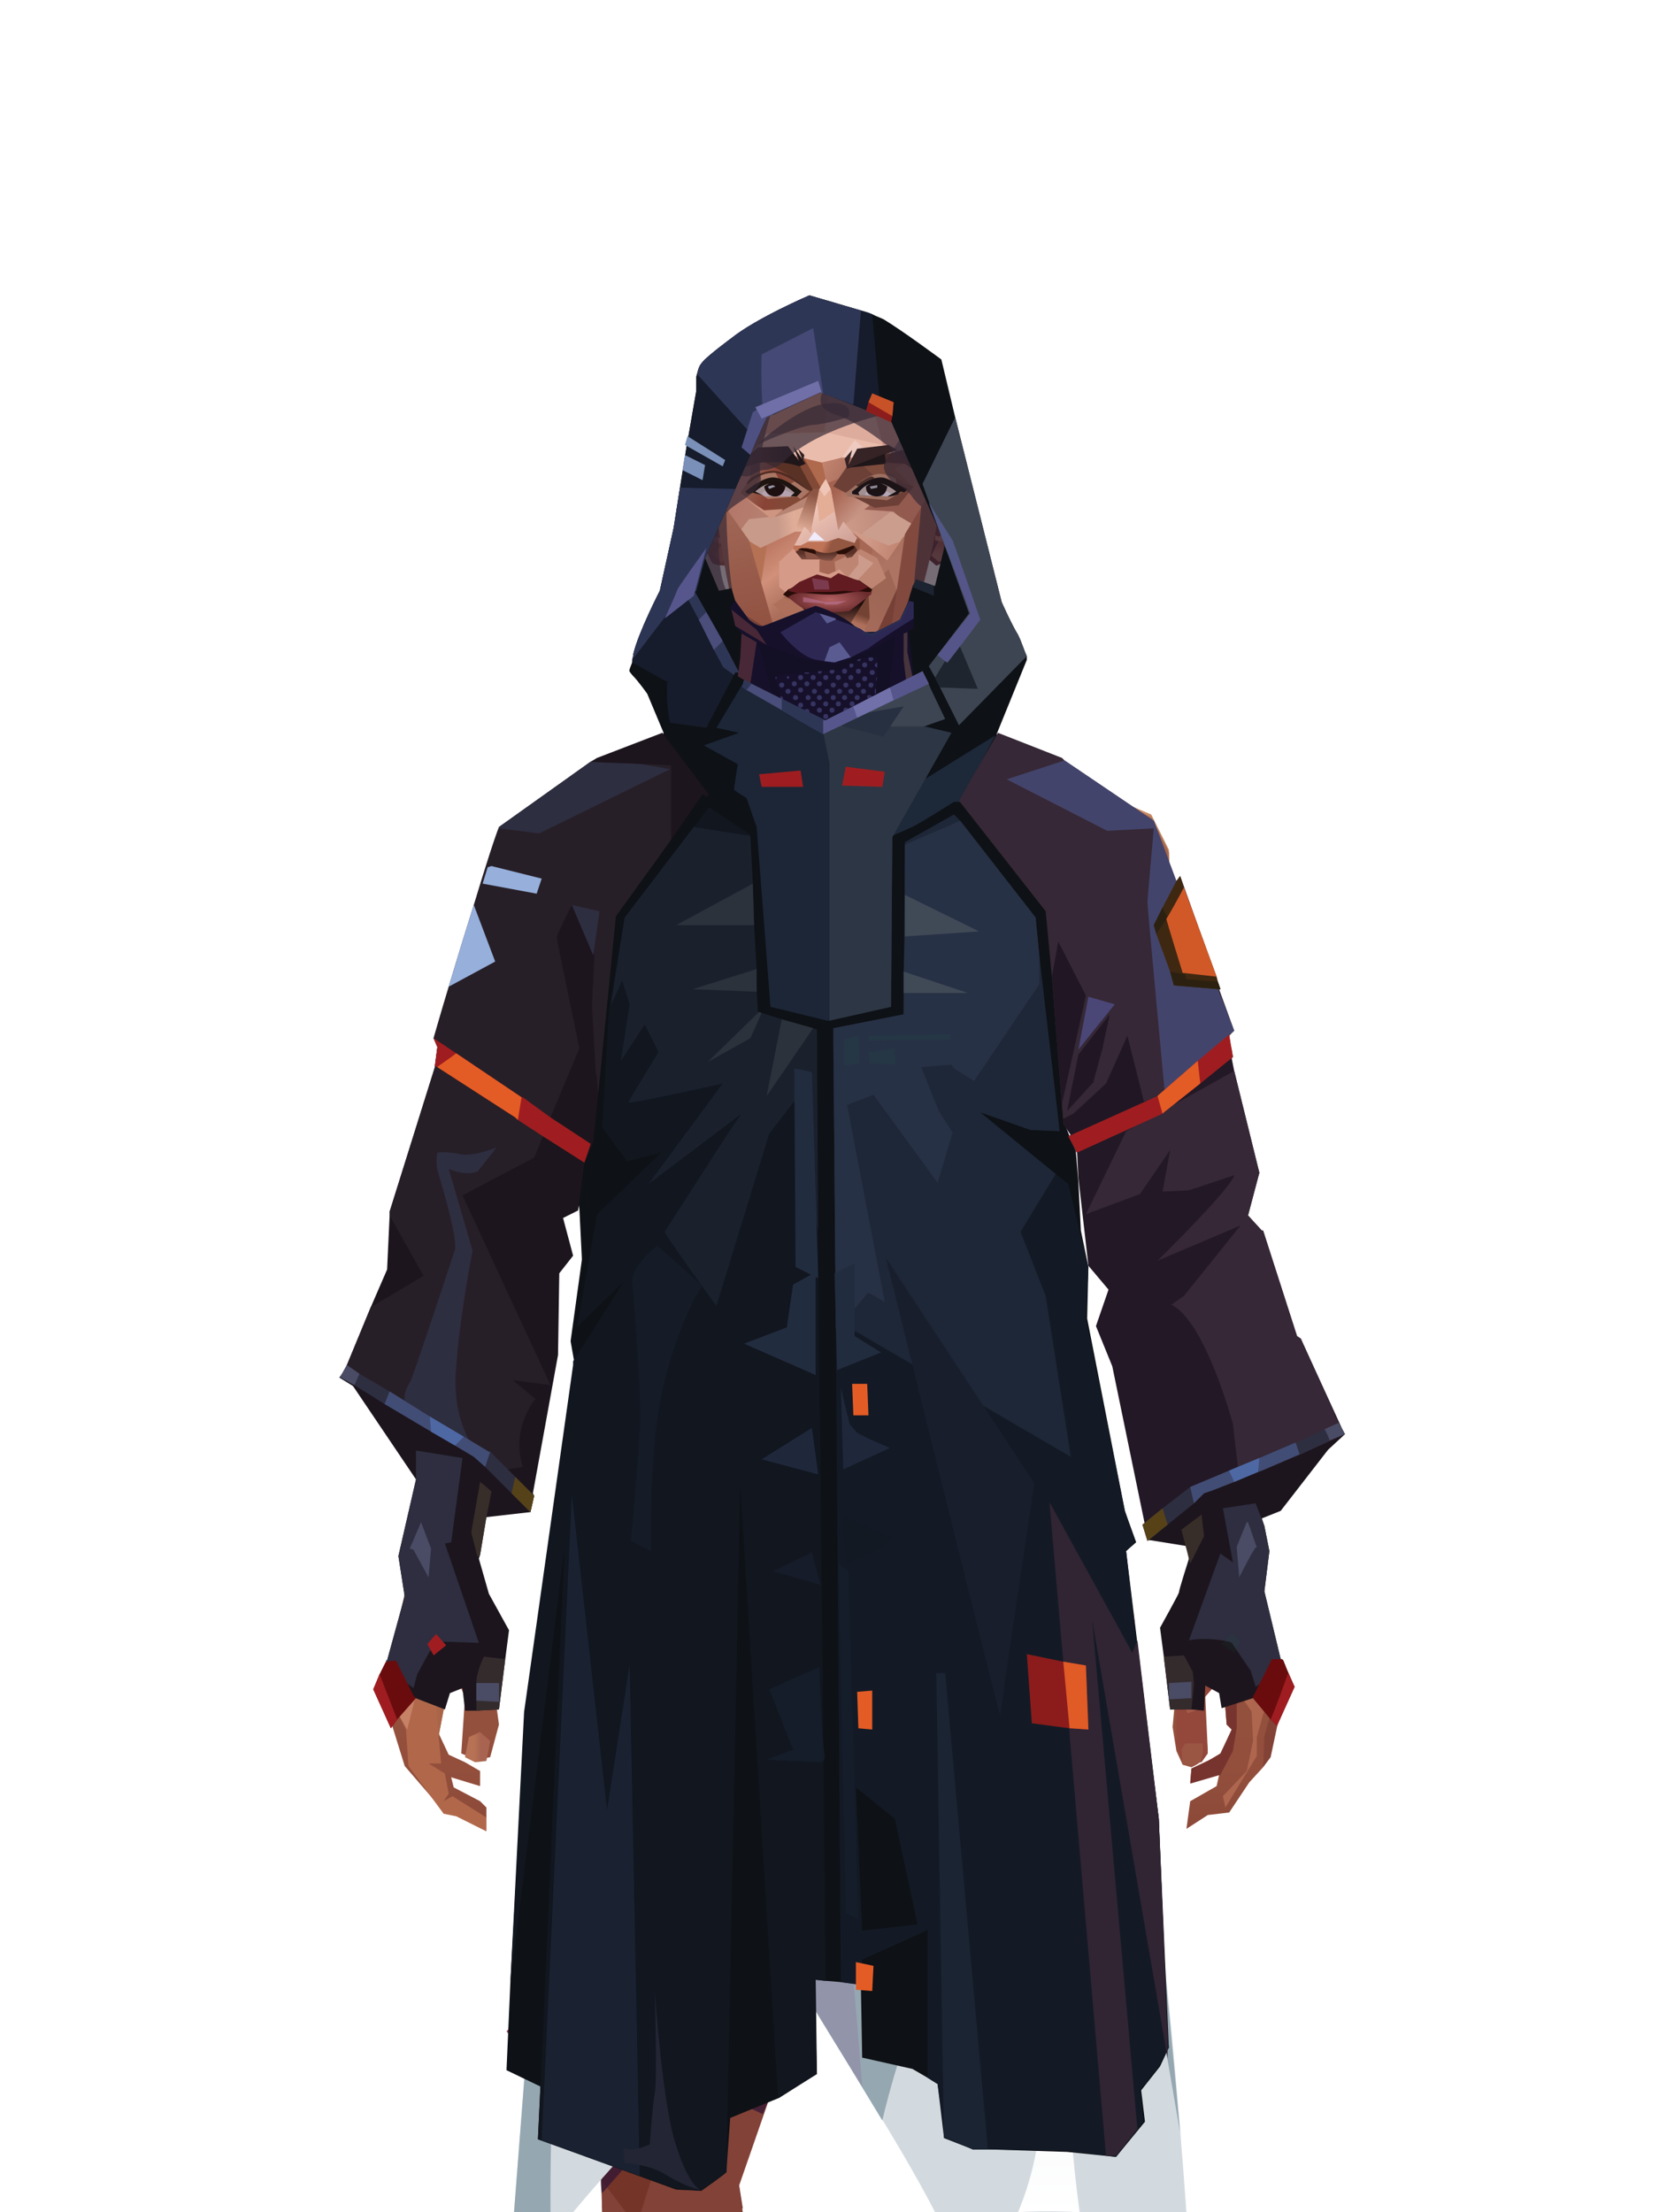 <?xml version="1.0" encoding="UTF-8"?>
<svg xmlns="http://www.w3.org/2000/svg" xmlns:xlink="http://www.w3.org/1999/xlink" width="1320px" height="1760px" viewBox="0 0 1320 1760" version="1.1">
<defs>
</defs>

<defs>
<linearGradient x1="50%" y1="6%" x2="50%" y2="100%" id="id-male-6.6_base_3-0">
<stop stop-color="#b37355" offset="0%">
</stop>
<stop stop-color="#c58b67" offset="8%">
</stop>
<stop stop-color="#a5684c" offset="20%">
</stop>
<stop stop-color="#975844" offset="34%">
</stop>
<stop stop-color="#934f3c" offset="71%">
</stop>
<stop stop-color="#602521" offset="100%">
</stop>
</linearGradient>
<linearGradient x1="50%" y1="-10%" x2="50%" y2="84%" id="id-male-6.6_base_3-1">
<stop stop-color="#a86549" offset="0%">
</stop>
<stop stop-color="#c1845e" offset="49%">
</stop>
<stop stop-color="#ab6a54" offset="100%">
</stop>
</linearGradient>
<linearGradient x1="57%" y1="50%" x2="47%" y2="56%" id="id-male-6.6_base_3-2">
<stop stop-color="#7a3a33" offset="0%">
</stop>
<stop stop-color="#783731" offset="100%">
</stop>
</linearGradient>
<linearGradient x1="45%" y1="35%" x2="55%" y2="47%" id="id-male-6.6_base_3-3">
<stop stop-color="#a66552" offset="0%">
</stop>
<stop stop-color="#824237" offset="100%">
</stop>
</linearGradient>
<linearGradient x1="54%" y1="31%" x2="47%" y2="81%" id="id-male-6.6_base_3-4">
<stop stop-color="#a5684e" offset="0%">
</stop>
<stop stop-color="#a7644c" offset="20%">
</stop>
<stop stop-color="#8a4938" offset="71%">
</stop>
<stop stop-color="#854739" offset="81%">
</stop>
<stop stop-color="#824036" offset="100%">
</stop>
</linearGradient>
<linearGradient x1="43%" y1="38%" x2="54%" y2="44%" id="id-male-6.6_base_3-5">
<stop stop-color="#aa6548" offset="0%">
</stop>
<stop stop-color="#9e5b43" offset="100%">
</stop>
</linearGradient>
<linearGradient x1="46%" y1="8%" x2="58%" y2="82%" id="id-male-6.6_base_3-6">
<stop stop-color="#c9906f" offset="0%">
</stop>
<stop stop-color="#a45848" offset="100%">
</stop>
</linearGradient>
<linearGradient x1="50%" y1="41%" x2="49%" y2="65%" id="id-male-6.6_base_3-7">
<stop stop-color="#622b30" offset="0%">
</stop>
<stop stop-color="#a8594b" offset="27%">
</stop>
<stop stop-color="#ab6f54" offset="100%">
</stop>
</linearGradient>
<linearGradient x1="63%" y1="4%" x2="25%" y2="77%" id="id-male-6.6_base_3-8">
<stop stop-color="#d2a185" offset="0%">
</stop>
<stop stop-color="#d5a88f" offset="55%">
</stop>
<stop stop-color="#b97a5d" offset="100%">
</stop>
</linearGradient>
<linearGradient x1="50%" y1="23%" x2="41%" y2="77%" id="id-male-6.6_base_3-9">
<stop stop-color="#7f3531" offset="0%">
</stop>
<stop stop-color="#9d4d4c" offset="100%">
</stop>
</linearGradient>
<linearGradient x1="47%" y1="22%" x2="55%" y2="89%" id="id-male-6.6_base_3-10">
<stop stop-color="#b57159" offset="0%">
</stop>
<stop stop-color="#bc8971" offset="100%">
</stop>
</linearGradient>
<linearGradient x1="86%" y1="87%" x2="11%" y2="66%" id="id-male-6.6_base_3-11">
<stop stop-color="#9e5c4a" offset="0%">
</stop>
<stop stop-color="#8c4e40" offset="100%">
</stop>
</linearGradient>
<linearGradient x1="71%" y1="11%" x2="50%" y2="100%" id="id-male-6.6_base_3-12">
<stop stop-color="#b27255" offset="0%">
</stop>
<stop stop-color="#a5684c" offset="100%" stop-opacity="0">
</stop>
</linearGradient>
<linearGradient x1="66%" y1="46%" x2="56%" y2="43%" id="id-male-6.6_base_3-13">
<stop stop-color="#8e5040" offset="0%">
</stop>
<stop stop-color="#7d403a" offset="100%">
</stop>
</linearGradient>
<linearGradient x1="100%" y1="41%" x2="50%" y2="63%" id="id-male-6.6_base_3-14">
<stop stop-color="#712725" offset="0%">
</stop>
<stop stop-color="#732825" offset="100%">
</stop>
</linearGradient>
<linearGradient x1="69%" y1="20%" x2="50%" y2="100%" id="id-male-6.6_base_3-15">
<stop stop-color="#925342" offset="0%">
</stop>
<stop stop-color="#9d5a48" offset="100%">
</stop>
</linearGradient>
<linearGradient x1="36%" y1="20%" x2="57%" y2="81%" id="id-male-6.6_base_3-16">
<stop stop-color="#b07254" offset="0%">
</stop>
<stop stop-color="#b37355" offset="100%">
</stop>
</linearGradient>
<linearGradient x1="26%" y1="83%" x2="92%" y2="50%" id="id-male-6.6_base_3-17">
<stop stop-color="#c48864" offset="0%" stop-opacity="0">
</stop>
<stop stop-color="#c38b6b" offset="99%">
</stop>
</linearGradient>
<linearGradient x1="17%" y1="56%" x2="85%" y2="45%" id="id-male-6.6_base_3-18">
<stop stop-color="#d0a183" offset="0%" stop-opacity="0">
</stop>
<stop stop-color="#d0a183" offset="51%">
</stop>
<stop stop-color="#c68e6e" offset="100%">
</stop>
</linearGradient>
<linearGradient x1="17%" y1="24%" x2="74%" y2="87%" id="id-male-6.6_base_3-19">
<stop stop-color="#c78e6c" offset="0%">
</stop>
<stop stop-color="#b87755" offset="100%">
</stop>
</linearGradient>
<linearGradient x1="26%" y1="42%" x2="80%" y2="75%" id="id-male-6.6_base_3-20">
<stop stop-color="#d9b09c" offset="0%">
</stop>
<stop stop-color="#d5a88f" offset="100%" stop-opacity="0">
</stop>
</linearGradient>
<linearGradient x1="29%" y1="56%" x2="77%" y2="50%" id="id-male-6.6_base_3-21">
<stop stop-color="#cda484" offset="0%">
</stop>
<stop stop-color="#cb9d7c" offset="100%" stop-opacity="0">
</stop>
</linearGradient>
<linearGradient x1="74%" y1="24%" x2="34%" y2="74%" id="id-male-6.6_base_3-22">
<stop stop-color="#c38260" offset="0%">
</stop>
<stop stop-color="#c58865" offset="100%">
</stop>
</linearGradient>
<linearGradient x1="66%" y1="100%" x2="40%" y2="0%" id="id-male-6.6_base_3-23">
<stop stop-color="#bc7a58" offset="0%">
</stop>
<stop stop-color="#d7aa98" offset="46%">
</stop>
<stop stop-color="#c28360" offset="100%">
</stop>
</linearGradient>
<linearGradient x1="52%" y1="13%" x2="59%" y2="75%" id="id-male-6.6_base_3-24">
<stop stop-color="#92463b" offset="0%">
</stop>
<stop stop-color="#af684f" offset="100%">
</stop>
</linearGradient>
<linearGradient x1="28%" y1="76%" x2="73%" y2="20%" id="id-male-6.6_base_3-25">
<stop stop-color="#b87356" offset="0%">
</stop>
<stop stop-color="#91453a" offset="67%">
</stop>
<stop stop-color="#a15745" offset="100%">
</stop>
</linearGradient>
<linearGradient x1="50%" y1="0%" x2="50%" y2="100%" id="id-male-6.6_base_3-26">
<stop stop-color="#9a5242" offset="0%">
</stop>
<stop stop-color="#6c2b27" offset="100%">
</stop>
</linearGradient>
<linearGradient x1="66%" y1="59%" x2="24%" y2="66%" id="id-male-6.6_base_3-27">
<stop stop-color="#a36149" offset="0%">
</stop>
<stop stop-color="#c07f5d" offset="100%">
</stop>
</linearGradient>
<linearGradient x1="41%" y1="11%" x2="55%" y2="61%" id="id-male-6.6_base_3-28">
<stop stop-color="#cd9781" offset="0%">
</stop>
<stop stop-color="#b4705c" offset="100%">
</stop>
</linearGradient>
<linearGradient x1="19%" y1="58%" x2="66%" y2="43%" id="id-male-6.6_base_3-29">
<stop stop-color="#d3a389" offset="0%">
</stop>
<stop stop-color="#c38761" offset="100%">
</stop>
</linearGradient>
<linearGradient x1="73%" y1="50%" x2="30%" y2="53%" id="id-male-6.6_base_3-30">
<stop stop-color="#9b5f42" offset="0%">
</stop>
<stop stop-color="#b67b61" offset="100%">
</stop>
</linearGradient>
<linearGradient x1="31%" y1="0%" x2="50%" y2="100%" id="id-male-6.6_base_3-31">
<stop stop-color="#d5a897" offset="0%">
</stop>
<stop stop-color="#d1a08e" offset="100%">
</stop>
</linearGradient>
<linearGradient x1="29%" y1="43%" x2="65%" y2="100%" id="id-male-6.6_base_3-32">
<stop stop-color="#d29d85" offset="0%">
</stop>
<stop stop-color="#c18265" offset="100%">
</stop>
</linearGradient>
<linearGradient x1="13%" y1="78%" x2="84%" y2="50%" id="id-male-6.6_base_3-33">
<stop stop-color="#b77456" offset="0%">
</stop>
<stop stop-color="#aa6244" offset="100%">
</stop>
</linearGradient>
<linearGradient x1="50%" y1="0%" x2="36%" y2="100%" id="id-male-6.6_base_3-34">
<stop stop-color="#d1a187" offset="0%">
</stop>
<stop stop-color="#cc957e" offset="100%">
</stop>
</linearGradient>
<linearGradient x1="50%" y1="28%" x2="64%" y2="55%" id="id-male-6.6_base_3-35">
<stop stop-color="#cf9d80" offset="0%">
</stop>
<stop stop-color="#c38869" offset="100%">
</stop>
</linearGradient>
<linearGradient x1="40%" y1="55%" x2="62%" y2="71%" id="id-male-6.6_base_3-36">
<stop stop-color="#b47251" offset="0%">
</stop>
<stop stop-color="#ba7b58" offset="100%">
</stop>
</linearGradient>
<linearGradient x1="9%" y1="37%" x2="88%" y2="55%" id="id-male-6.6_base_3-37">
<stop stop-color="#9d5d46" offset="0%">
</stop>
<stop stop-color="#86473b" offset="100%">
</stop>
</linearGradient>
<linearGradient x1="62%" y1="19%" x2="50%" y2="100%" id="id-male-6.6_base_3-38">
<stop stop-color="#b06a4d" offset="0%">
</stop>
<stop stop-color="#8e483a" offset="100%">
</stop>
</linearGradient>
<linearGradient x1="45%" y1="18%" x2="51%" y2="67%" id="id-male-6.6_base_3-39">
<stop stop-color="#d29f88" offset="0%">
</stop>
<stop stop-color="#be7f5d" offset="100%">
</stop>
</linearGradient>
<linearGradient x1="50%" y1="43%" x2="50%" y2="100%" id="id-male-6.6_base_3-40">
<stop stop-color="#ca9076" offset="0%">
</stop>
<stop stop-color="#ab6344" offset="100%">
</stop>
</linearGradient>
<linearGradient x1="45%" y1="50%" x2="58%" y2="50%" id="id-male-6.6_base_3-41">
<stop stop-color="#9d5d49" offset="0%">
</stop>
<stop stop-color="#be836d" offset="100%">
</stop>
</linearGradient>
<linearGradient x1="33%" y1="74%" x2="77%" y2="42%" id="id-male-6.6_base_3-42">
<stop stop-color="#a8644f" offset="0%">
</stop>
<stop stop-color="#b6765a" offset="100%">
</stop>
</linearGradient>
<linearGradient x1="63%" y1="59%" x2="38%" y2="59%" id="id-male-6.6_base_3-43">
<stop stop-color="#a86451" offset="0%">
</stop>
<stop stop-color="#b77154" offset="100%">
</stop>
</linearGradient>
<linearGradient x1="50%" y1="0%" x2="50%" y2="100%" id="id-male-6.6_base_3-44">
<stop stop-color="#bd907d" offset="0%">
</stop>
<stop stop-color="#9e5744" offset="100%">
</stop>
</linearGradient>
<linearGradient x1="47%" y1="47%" x2="53%" y2="50%" id="id-male-6.6_base_3-45">
<stop stop-color="#c19b86" offset="0%">
</stop>
<stop stop-color="#9e5744" offset="100%">
</stop>
</linearGradient>
<linearGradient x1="50%" y1="0%" x2="50%" y2="100%" id="id-male-6.6_base_3-46">
<stop stop-color="#ac6553" offset="0%">
</stop>
<stop stop-color="#9e5644" offset="100%">
</stop>
</linearGradient>
<linearGradient x1="50%" y1="0%" x2="50%" y2="100%" id="id-male-6.6_base_3-47">
<stop stop-color="#b28775" offset="0%">
</stop>
<stop stop-color="#b68776" offset="100%">
</stop>
</linearGradient>
<linearGradient x1="0%" y1="55%" x2="100%" y2="55%" id="id-male-6.6_base_3-48">
<stop stop-color="#a2675e" offset="0%">
</stop>
<stop stop-color="#8f4f4c" offset="100%">
</stop>
</linearGradient>
<linearGradient x1="50%" y1="0%" x2="50%" y2="100%" id="id-male-6.6_base_3-49">
<stop stop-color="#af8873" offset="0%">
</stop>
<stop stop-color="#93493e" offset="100%">
</stop>
</linearGradient>
<linearGradient x1="49%" y1="20%" x2="52%" y2="96%" id="id-male-6.6_base_3-50">
<stop stop-color="#9b5650" offset="0%">
</stop>
<stop stop-color="#984d3f" offset="100%">
</stop>
</linearGradient>
<linearGradient x1="50%" y1="0%" x2="50%" y2="100%" id="id-male-6.6_base_3-51">
<stop stop-color="#5a1d24" offset="0%">
</stop>
<stop stop-color="#72332b" offset="100%">
</stop>
</linearGradient>
<linearGradient x1="33%" y1="47%" x2="59%" y2="56%" id="id-male-6.6_base_3-52">
<stop stop-color="#8e4d39" offset="0%">
</stop>
<stop stop-color="#7c3a31" offset="100%">
</stop>
</linearGradient>
</defs>
<g transform="translate(304,473)" id="id-male-6.6_base_3-53">
<polygon points="174 662 139 824 137 906 146 1082 171 1154 176 1211 174 1230 175 1284 287 1284 284 1265 308 1195 306 1124 345 952 343 912 353 879 362 881 371 877 383 904 391 970 434 1079 457 1202 475 1252 475 1284 596 1284 600 1225 591 1146 609 1103 612 997 596 842 545 671 539 640 528 606 531 569 509 498 522 403 539 360 539 348 563 464 576 498 585 574 637 704 646 760 646 778 626 822 624 853 631 879 629 901 632 920 637 931 647 931 657 920 655 877 659 867 670 874 672 899 676 903 667 923 644 934 643 945 666 939 664 948 643 960 640 982 657 971 674 969 690 945 701 933 704 926 707 923 713 892 718 871 704 832 696 786 703 768 693 725 693 521 652 425 629 282 626 203 612 175 567 156 548 141 530 139 479 114 422 73 416 42 415 1 285 0 284 73 279 83 242 114 196 137 171 139 155 156 108 175 91 228 91 287 68 431 30 516 23 602 28 725 16 764 21 782 0 874 18 932 49 968 59 970 83 982 83 965 78 960 57 949 55 941 78 948 78 936 66 929 53 923 45 906 51 875 61 866 66 877 63 922 75 927 86 925 93 899 90 877 96 856 96 824 75 778 77 738 108 637 139 562 142 495 159 458 180 358 199 403 203 461 211 504 188 564 191 608" fill="url(#id-male-6.6_base_3-0)" id="id-male-6.6_base_3-54">
</polygon>
<polygon points="91 287 68 431 30 516 23 602 72 688 117 614 98 452 109 469 123 336 102 372 109 294 88 309 109 285" fill="url(#id-male-6.6_base_3-1)" id="id-male-6.6_base_3-54">
</polygon>
<polygon points="383 906 391 972 434 1081 457 1204 475 1254 475 1287 596 1287 600 1226 591 1148 609 1105 612 999 602 904 584 908 584 846 535 683 456 705 382 878" fill="url(#id-male-6.6_base_3-2)" id="id-male-6.6_base_3-54">
</polygon>
<polygon points="137 907 146 1083 171 1156 176 1212 174 1232 175 1286 175 1287 287 1287 284 1266 308 1197 306 1126 345 954 343 923 293 814 263 724 247 711" fill="url(#id-male-6.6_base_3-3)" id="id-male-6.6_base_3-54">
</polygon>
<polygon points="545 673 539 641 528 608 531 571 509 500 522 405 539 361 539 350 563 465 576 500 601 540 660 491 688 529 652 427 629 283 626 205 612 177 568 157 548 142 530 141 479 116 422 75 416 44 415 3 360 3 360 715 462 724" fill="url(#id-male-6.6_base_3-4)" id="id-male-6.6_base_3-54">
</polygon>
<polygon points="83 984 59 972 49 970 21 932 19 903 7 879 0 874 11 824 38 786 38 814 56 786 78 800 91 822 83 879 69 882 63 855 51 877 45 908 47 930 37 930 50 938 53 954 49 960 56 956 83 973" fill="#b1684a" id="id-male-6.6_base_3-59">
</polygon>
<polygon points="66 855 69 882 63 855 51 877 45 908 42 870 58 825" fill="url(#id-male-6.6_base_3-5)" id="id-male-6.6_base_3-59">
</polygon>
<polygon points="83 879 69 882 70 868" fill="#c7846a" id="id-male-6.6_base_3-59">
</polygon>
<polygon points="481 376 513 349 558 291 522 368" fill="#885f60" id="id-male-6.6_base_3-62">
</polygon>
<polygon points="313 697 260 560 246 448 259 424 355 408 361 366 317 404 285 409 267 378 313 343 394 351 431 378 420 404 368 399 371 404 449 421 466 441 449 510 466 547 406 697 358 717" fill="url(#id-male-6.6_base_3-6)" id="id-male-6.6_base_3-63">
</polygon>
<polygon points="410 90 430 82 423 76 416 45 416 7 286 9 286 48 283 76 278 86 244 114 195 139 366 139 390 70 410 26" fill="url(#id-male-6.6_base_3-7)" id="id-male-6.6_base_3-64">
</polygon>
<polygon points="182 180 133 231 97 289 97 231 113 182 165 159" fill="url(#id-male-6.6_base_3-8)" id="id-male-6.6_base_3-65">
</polygon>
<polygon points="346 107 384 55 409 31 414 23 299 31" fill="url(#id-male-6.6_base_3-9)" id="id-male-6.6_base_3-66">
</polygon>
<polygon points="287 93 295 32 323 129" fill="url(#id-male-6.6_base_3-10)" id="id-male-6.6_base_3-67">
</polygon>
<polygon points="336 139 314 151 270 146 224 139" fill="#e2b4a4" id="id-male-6.6_base_3-68">
</polygon>
<polygon points="410 84 409 136 461 129" fill="url(#id-male-6.6_base_3-11)" id="id-male-6.6_base_3-69">
</polygon>
<polygon points="173 246 167 286 191 351 263 386 328 330 359 330 359 152 348 139 336 139 309 152" fill="url(#id-male-6.6_base_3-12)" id="id-male-6.6_base_3-70">
</polygon>
<polygon points="464 159 516 190 500 159" fill="url(#id-male-6.6_base_3-13)" id="id-male-6.6_base_3-71">
</polygon>
<polygon points="302 31 346 72 382 62 409 37 416 28 416 13" fill="url(#id-male-6.6_base_3-14)" id="id-male-6.6_base_3-72">
</polygon>
<polygon points="263 151 191 202 219 151" fill="#b17054" id="id-male-6.6_base_3-73">
</polygon>
<polygon points="154 206 170 170 122 188" fill="#deb7a9" id="id-male-6.6_base_3-74">
</polygon>
<polygon points="358 285 344 299 323 318 305 354 358 345 354 305" fill="url(#id-male-6.6_base_3-15)" id="id-male-6.6_base_3-75">
</polygon>
<polygon points="260 361 265 387 203 371 191 347" fill="#94523b" id="id-male-6.6_base_3-76">
</polygon>
<polygon points="198 362 181 359 167 284" fill="#5e2227" id="id-male-6.6_base_3-77">
</polygon>
<polygon points="477 341 477 335 488 326 496 325 509 338 496 348 485 354" fill="#5d2221" id="id-male-6.6_base_3-78">
</polygon>
<polygon points="314 151 342 220 317 293 237 351 209 318 172 251 185 205 270 146" fill="url(#id-male-6.6_base_3-16)" id="id-male-6.6_base_3-79">
</polygon>
<polygon points="314 151 330 238 209 318 172 251 185 205 270 146" fill="url(#id-male-6.6_base_3-17)" id="id-male-6.6_base_3-79">
</polygon>
<polygon points="314 151 350 205 220 227 185 205 270 146" fill="url(#id-male-6.6_base_3-18)" opacity="0.369" id="id-male-6.6_base_3-79">
</polygon>
<polygon points="211 335 223 322 242 327 244 332 235 353 213 349" fill="#642b26" id="id-male-6.6_base_3-82">
</polygon>
<polygon points="224 339 226 342 226 345 222 349 235 350 242 333 230 338 227 335" fill="#70434f" id="id-male-6.6_base_3-83">
</polygon>
<polygon points="488 343 491 347 486 351 479 338 489 327 495 327 493 336" fill="#6f373c" id="id-male-6.6_base_3-84">
</polygon>
<polygon points="485 339 488 343 493 337" fill="#92523e" id="id-male-6.6_base_3-85">
</polygon>
<polygon points="359 162 359 291 406 325 455 347 529 267 463 182 415 166" fill="url(#id-male-6.6_base_3-19)" id="id-male-6.6_base_3-86">
</polygon>
<polygon points="359 178 359 281 391 302 391 249 489 270 461 189 415 166" fill="url(#id-male-6.6_base_3-20)" id="id-male-6.6_base_3-86">
</polygon>
<polygon points="359 178 359 219 472 220 461 189 415 166 371 163" fill="url(#id-male-6.6_base_3-21)" id="id-male-6.6_base_3-86">
</polygon>
<polygon points="358 178 372 168 440 156 413 137 378 158 411 80 396 60 358 146" fill="url(#id-male-6.6_base_3-22)" id="id-male-6.6_base_3-89">
</polygon>
<polygon points="346 140 358 152 372 129 400 48 369 86 364 130" fill="#d3a08c" id="id-male-6.6_base_3-90">
</polygon>
<polygon points="591 281 601 226 559 159 514 159 523 138 499 156 571 263" fill="url(#id-male-6.6_base_3-23)" id="id-male-6.6_base_3-91">
</polygon>
<polygon points="609 298 626 332 629 285 627 227 614 207 617 251" fill="#8581a0" id="id-male-6.6_base_3-92">
</polygon>
<polygon points="554 159 567 157 612 177 614 192 579 175 603 207 601 226" fill="#b67758" id="id-male-6.6_base_3-93">
</polygon>
<polygon points="641 823 648 826 697 896 713 873 682 781" fill="url(#id-male-6.6_base_3-24)" id="id-male-6.6_base_3-94">
</polygon>
<polygon points="625 840 700 762 688 738 679 784 648 776 626 822" fill="url(#id-male-6.6_base_3-25)" id="id-male-6.6_base_3-94">
</polygon>
<polygon points="648 862 648 845 661 825 661 870 654 878 657 922 652 929 637 929 632 914 632 893 632 877 644 888" fill="#94473b" id="id-male-6.6_base_3-96">
</polygon>
<polygon points="554 375 577 333 607 451 594 508 568 462" fill="#bb7966" id="id-male-6.6_base_3-97">
</polygon>
<polygon points="623 326 643 425 633 431 693 523 652 427 636 326 625 315" fill="#7b779a" id="id-male-6.6_base_3-98">
</polygon>
<polygon points="628 274 638 339 623 314" fill="#6f393c" id="id-male-6.6_base_3-99">
</polygon>
<polygon points="693 523 695 567 685 525 618 416 633 431" fill="#8d4e3b" id="id-male-6.6_base_3-100">
</polygon>
<polygon points="640 463 599 539 601 571 634 655 646 703 650 754 658 640 660 491" fill="#bd7b5a" id="id-male-6.6_base_3-101">
</polygon>
<polygon points="610 531 648 646 652 546 638 479" fill="#cb937c" id="id-male-6.6_base_3-101">
</polygon>
<polygon points="693 748 677 730 677 700 660 491 685 525 691 552 684 727" fill="url(#id-male-6.6_base_3-26)" id="id-male-6.6_base_3-103">
</polygon>
<polygon points="691 746 703 768 693 727 695 567 691 551 683 727" fill="#7e97bd" id="id-male-6.6_base_3-104">
</polygon>
<polygon points="260 559 310 683 355 716 263 713 238 685 195 582" fill="url(#id-male-6.6_base_3-27)" id="id-male-6.6_base_3-105">
</polygon>
<polygon points="637 931 636 919 639 914 653 914 653 922 651 929 648 931 644 933" fill="#9b5543" id="id-male-6.6_base_3-106">
</polygon>
<polygon points="637 861 637 882 641 890 653 886 649 861" fill="#a35b48" id="id-male-6.6_base_3-107">
</polygon>
<polygon points="691 871 693 912 688 936 669 956 671 965 696 924 696 909 705 877" fill="#ae664f" id="id-male-6.6_base_3-108">
</polygon>
<polygon points="703 768 684 788 693 837 712 873 702 908 701 933 707 925 718 873 704 834 697 788" fill="#824336" id="id-male-6.6_base_3-109">
</polygon>
<polygon points="667 939 643 946 644 934 657 928 667 922 676 903 672 899 670 874 660 870 660 854 671 867 680 873 680 902 677 920" fill="#77342e" id="id-male-6.6_base_3-110">
</polygon>
<polygon points="361 510 359 634 426 561 420 535" fill="url(#id-male-6.6_base_3-28)" opacity="0.626" id="id-male-6.6_base_3-111">
</polygon>
<polygon points="319 403 289 399 268 380 313 343 361 348 362 372" fill="url(#id-male-6.6_base_3-29)" id="id-male-6.6_base_3-112">
</polygon>
<polygon points="171 141 168 151 180 151 204 139 196 138" fill="url(#id-male-6.6_base_3-30)" id="id-male-6.6_base_3-113">
</polygon>
<polygon points="359 308 362 360 382 334" fill="#bb7863" opacity="0.625" id="id-male-6.6_base_3-114">
</polygon>
<polygon points="360 546 360 584 387 551 374 540" fill="url(#id-male-6.6_base_3-31)" opacity="0.626" id="id-male-6.6_base_3-115">
</polygon>
<polygon points="346 542 360 547 373 540 360 534" fill="#763735" id="id-male-6.6_base_3-116">
</polygon>
<polygon points="325 545 277 503 259 561 308 579" fill="url(#id-male-6.6_base_3-32)" opacity="0.758" id="id-male-6.6_base_3-117">
</polygon>
<polygon points="389 499 460 467 449 510 404 520" fill="url(#id-male-6.6_base_3-33)" id="id-male-6.6_base_3-118">
</polygon>
<polygon points="364 491 361 403 420 428" fill="url(#id-male-6.6_base_3-34)" opacity="0.758" id="id-male-6.6_base_3-119">
</polygon>
<polygon points="262 446 333 446 323 469 279 492" fill="url(#id-male-6.6_base_3-35)" opacity="0.758" id="id-male-6.6_base_3-120">
</polygon>
<polygon points="259 425 279 496 259 561 236 528 213 443 227 425 243 447" fill="url(#id-male-6.6_base_3-36)" id="id-male-6.6_base_3-121">
</polygon>
<polygon points="412 343 444 374 466 383 499 351 447 354 416 339" fill="url(#id-male-6.6_base_3-37)" id="id-male-6.6_base_3-122">
</polygon>
<polygon points="164 252 163 278 128 284" fill="#85483c" id="id-male-6.6_base_3-123">
</polygon>
<polygon points="58 478 88 441 88 416 69 430 66 456" fill="url(#id-male-6.6_base_3-38)" id="id-male-6.6_base_3-124">
</polygon>
<polygon points="76 684 69 634 61 517 89 474 111 569" fill="url(#id-male-6.6_base_3-39)" id="id-male-6.6_base_3-125">
</polygon>
<polygon points="53 489 47 539 69 635 76 684 53 760 40 781 16 766 28 727 23 604 28 544" fill="url(#id-male-6.6_base_3-40)" id="id-male-6.6_base_3-126">
</polygon>
<polygon points="136 452 127 497 153 460 177 340 170 300" fill="#965744" id="id-male-6.6_base_3-127">
</polygon>
<polygon points="181 359 159 460 143 497 142 514 123 532 109 514 108 490 127 497 153 460 177 340" fill="#8d4e42" id="id-male-6.6_base_3-127">
</polygon>
<polygon points="38 747 28 772 38 788 44 772" fill="#bb775c" id="id-male-6.6_base_3-129">
</polygon>
<polygon points="359 379 342 413 361 444 377 417" fill="url(#id-male-6.6_base_3-41)" id="id-male-6.6_base_3-130">
</polygon>
<polygon points="196 581 260 561 229 519" fill="url(#id-male-6.6_base_3-42)" id="id-male-6.6_base_3-131">
</polygon>
<polygon points="74 929 66 925 69 909 78 905 86 912 83 928" fill="url(#id-male-6.6_base_3-43)" id="id-male-6.6_base_3-132">
</polygon>
<polygon points="20 903 7 880 21 851 28 871" fill="#c78167" id="id-male-6.6_base_3-133">
</polygon>
<polygon points="218 1123 203 1040 191 913 171 1090 182 1169 230 1208 261 1237 270 1213 234 1175 212 1157 272 1191 281 1169" fill="url(#id-male-6.6_base_3-44)" opacity="0.808" id="id-male-6.6_base_3-134">
</polygon>
<polygon points="182 1207 181 1155 213 1106 236 1166 230 1210" fill="#a8614d" id="id-male-6.6_base_3-135">
</polygon>
<polygon points="187 902 211 1137 227 1161 275 1187 299 1137 272 1009 299 918 269 791 211 836" fill="url(#id-male-6.6_base_3-45)" id="id-male-6.6_base_3-136">
</polygon>
<polygon points="288 1079 311 1040 311 942 295 903 264 1019 275 1188 301 1137" fill="url(#id-male-6.6_base_3-46)" id="id-male-6.6_base_3-137">
</polygon>
<polygon points="584 908 604 1008 608 1106 614 998 599 887" fill="#848bb1" id="id-male-6.6_base_3-138">
</polygon>
<polygon points="430 886 488 1140 535 1115 561 925 566 886 536 816 500 786" fill="url(#id-male-6.6_base_3-47)" opacity="0.792" id="id-male-6.6_base_3-139">
</polygon>
<polygon points="581 921 588 1011 584 1112 576 1162 544 1046 566 886" fill="url(#id-male-6.6_base_3-48)" id="id-male-6.6_base_3-140">
</polygon>
<polygon points="561 1247 518 1200 472 1112 494 931 505 931 594 1188 579 1244" fill="url(#id-male-6.6_base_3-49)" id="id-male-6.6_base_3-141">
</polygon>
<polygon points="531 1221 539 1263 536 1269 516 1287 509 1287 500 1263 513 1199 488 1226 462 1170 472 1101 427 1010 398 877 469 771 518 739 536 818 500 787 433 890 477 1078 534 1212" fill="url(#id-male-6.6_base_3-50)" id="id-male-6.6_base_3-142">
</polygon>
<polygon points="321 1058 284 852 258 721 266 733 371 879 362 883 354 881 343 914 345 954" fill="#995346" id="id-male-6.6_base_3-143">
</polygon>
<polygon points="429 1068 424 875 536 705 454 704 380 865 384 906 391 972" fill="#9e5752" opacity="0.394" id="id-male-6.6_base_3-144">
</polygon>
<polygon points="175 1262 194 1287 206 1287 225 1226 213 1249 175 1221 174 1232" fill="#743428" id="id-male-6.6_base_3-145">
</polygon>
<polygon points="528 1227 554 1234 569 1169 549 1168" fill="#ac7064" id="id-male-6.6_base_3-146">
</polygon>
<polygon points="546 678 545 672 539 641 528 608 531 571 509 500 522 405 539 361 539 350 547 389 542 330 558 289 517 369 528 369 517 411 499 442 509 465 488 531 507 525 522 585 449 724" fill="url(#id-male-6.6_base_3-51)" id="id-male-6.6_base_3-54">
</polygon>
<polygon points="402 722 490 609 522 585 449 723" fill="#94493c" id="id-male-6.6_base_3-148">
</polygon>
<polygon points="174 664 139 826 137 907 139 937 238 690 352 886 354 881 362 883 371 879 383 906 471 773 548 712 596 844 545 673 539 641 478 697 449 723 278 705 232 657 188 566 191 610" fill="url(#id-male-6.6_base_3-52)" id="id-male-6.6_base_3-54">
</polygon>
<polygon points="189 616 211 620 190 586 190 609" fill="#813f3a" id="id-male-6.6_base_3-150">
</polygon>
<polygon points="139 836 225 709 167 697 139 826" fill="#753e2a" id="id-male-6.6_base_3-151">
</polygon>
<polygon points="518 734 596 843 547 678" fill="#622b30" id="id-male-6.6_base_3-152">
</polygon>
<polygon points="415 778 447 726 314 744 329 762" fill="#a6564c" opacity="0.52" id="id-male-6.6_base_3-54">
</polygon>
<polygon points="411 685 463 666 456 573" fill="#7a3b33" id="id-male-6.6_base_3-154">
</polygon>
</g>
<defs>
<linearGradient x1="53%" y1="5%" x2="47%" y2="91%" id="id-male-6.8_face_3-0">
<stop stop-color="#932126" offset="0%">
</stop>
<stop stop-color="#873f39" offset="82%">
</stop>
<stop stop-color="#9e5e4f" offset="100%">
</stop>
</linearGradient>
<linearGradient x1="62%" y1="61%" x2="50%" y2="36%" id="id-male-6.8_face_3-1">
<stop stop-color="#ba6e61" offset="0%">
</stop>
<stop stop-color="#4d1217" offset="100%">
</stop>
</linearGradient>
<linearGradient x1="50%" y1="13%" x2="57%" y2="81%" id="id-male-6.8_face_3-2">
<stop stop-color="#885154" offset="0%">
</stop>
<stop stop-color="#9e5e4f" offset="52%">
</stop>
<stop stop-color="#d79898" offset="100%">
</stop>
</linearGradient>
<linearGradient x1="50%" y1="0%" x2="54%" y2="88%" id="id-male-6.8_face_3-3">
<stop stop-color="#8b2f27" offset="0%">
</stop>
<stop stop-color="#803a2b" offset="100%">
</stop>
</linearGradient>
<linearGradient x1="36%" y1="75%" x2="36%" y2="18%" id="id-male-6.8_face_3-4">
<stop stop-color="#6f3938" offset="0%">
</stop>
<stop stop-color="#590f13" offset="100%">
</stop>
</linearGradient>
<linearGradient x1="33%" y1="21%" x2="62%" y2="79%" id="id-male-6.8_face_3-5">
<stop stop-color="#a56757" offset="0%">
</stop>
<stop stop-color="#b57363" offset="10%">
</stop>
<stop stop-color="#b9735d" offset="53%">
</stop>
<stop stop-color="#d0907a" offset="70%">
</stop>
<stop stop-color="#aa6e5a" offset="88%">
</stop>
<stop stop-color="#ad7464" offset="100%">
</stop>
</linearGradient>
<linearGradient x1="28%" y1="56%" x2="79%" y2="54%" id="id-male-6.8_face_3-6">
<stop stop-color="#c89a8a" offset="0%">
</stop>
<stop stop-color="#e0ad98" offset="16%">
</stop>
<stop stop-color="#c08c7d" offset="100%">
</stop>
</linearGradient>
<linearGradient x1="68%" y1="59%" x2="18%" y2="46%" id="id-male-6.8_face_3-7">
<stop stop-color="#b78372" offset="0%">
</stop>
<stop stop-color="#b4786a" offset="100%">
</stop>
</linearGradient>
<linearGradient x1="26%" y1="17%" x2="91%" y2="50%" id="id-male-6.8_face_3-8">
<stop stop-color="#945344" offset="0%">
</stop>
<stop stop-color="#b3715e" offset="16%">
</stop>
<stop stop-color="#cb8c74" offset="51%">
</stop>
<stop stop-color="#935a4f" offset="100%">
</stop>
</linearGradient>
<linearGradient x1="45%" y1="16%" x2="52%" y2="84%" id="id-male-6.8_face_3-9">
<stop stop-color="#9f6554" offset="0%">
</stop>
<stop stop-color="#925343" offset="100%">
</stop>
</linearGradient>
<linearGradient x1="91%" y1="32%" x2="50%" y2="77%" id="id-male-6.8_face_3-10">
<stop stop-color="#9d6655" offset="0%">
</stop>
<stop stop-color="#a96c5d" offset="100%">
</stop>
</linearGradient>
<linearGradient x1="72%" y1="40%" x2="61%" y2="55%" id="id-male-6.8_face_3-11">
<stop stop-color="#734233" offset="0%">
</stop>
<stop stop-color="#ae705b" offset="100%">
</stop>
</linearGradient>
<linearGradient x1="50%" y1="33%" x2="50%" y2="100%" id="id-male-6.8_face_3-12">
<stop stop-color="#1e0d0c" offset="0%">
</stop>
<stop stop-color="#7f4d40" offset="100%">
</stop>
</linearGradient>
<linearGradient x1="34%" y1="50%" x2="87%" y2="60%" id="id-male-6.8_face_3-13">
<stop stop-color="#d09a88" offset="0%">
</stop>
<stop stop-color="#c38774" offset="100%">
</stop>
</linearGradient>
<linearGradient x1="14%" y1="54%" x2="60%" y2="65%" id="id-male-6.8_face_3-14">
<stop stop-color="#945b4b" offset="0%">
</stop>
<stop stop-color="#894336" offset="50%">
</stop>
<stop stop-color="#824937" offset="100%">
</stop>
</linearGradient>
<linearGradient x1="50%" y1="0%" x2="50%" y2="100%" id="id-male-6.8_face_3-15">
<stop stop-color="#ce9386" offset="0%">
</stop>
<stop stop-color="#c99387" offset="100%">
</stop>
</linearGradient>
<linearGradient x1="50%" y1="9%" x2="44%" y2="54%" id="id-male-6.8_face_3-16">
<stop stop-color="#c58372" offset="0%">
</stop>
<stop stop-color="#d2977f" offset="100%">
</stop>
</linearGradient>
<linearGradient x1="61%" y1="87%" x2="61%" y2="8%" id="id-male-6.8_face_3-17">
<stop stop-color="#deac9d" offset="0%" stop-opacity="0">
</stop>
<stop stop-color="#d69c96" offset="100%">
</stop>
</linearGradient>
<radialGradient cx="50%" cy="39%" r="61%" id="id-male-6.8_face_3-18" fx="50%" fy="39%" gradientTransform="translate(0.5,0.392) scale(0.254,1) rotate(90) scale(1,3) translate(-0.5,-0.392)">
<stop stop-color="#b36061" offset="0%">
</stop>
<stop stop-color="#6c2c2e" offset="100%">
</stop>
</radialGradient>
<linearGradient x1="67%" y1="12%" x2="50%" y2="100%" id="id-male-6.8_face_3-19">
<stop stop-color="#8d5644" offset="0%">
</stop>
<stop stop-color="#e0ad98" offset="100%">
</stop>
</linearGradient>
<linearGradient x1="45%" y1="50%" x2="56%" y2="52%" id="id-male-6.8_face_3-20">
<stop stop-color="#bf7357" offset="0%">
</stop>
<stop stop-color="#945741" offset="100%">
</stop>
</linearGradient>
<linearGradient x1="18%" y1="22%" x2="62%" y2="71%" id="id-male-6.8_face_3-21">
<stop stop-color="#a5624f" offset="0%">
</stop>
<stop stop-color="#c59181" offset="100%">
</stop>
</linearGradient>
<linearGradient x1="50%" y1="35%" x2="87%" y2="93%" id="id-male-6.8_face_3-22">
<stop stop-color="#eec5b7" offset="0%">
</stop>
<stop stop-color="#d1a398" offset="100%">
</stop>
</linearGradient>
<linearGradient x1="50%" y1="115%" x2="50%" y2="50%" id="id-male-6.8_face_3-23">
<stop stop-color="#925f51" offset="0%">
</stop>
<stop stop-color="#593128" offset="100%">
</stop>
</linearGradient>
<linearGradient x1="73%" y1="44%" x2="22%" y2="46%" id="id-male-6.8_face_3-24">
<stop stop-color="#1f1619" offset="0%">
</stop>
<stop stop-color="#492a2a" offset="100%">
</stop>
</linearGradient>
</defs>
<g transform="translate(548,259)" id="id-male-6.8_face_3-25">
<g id="id-male-6.8_face_3-26">
<g transform="translate(0,121)" id="id-male-6.8_face_3-27">
<polygon points="199 13 214 3 222 9 221 25 214 38 214 43 210 54 208 65 197 70 190 64" fill="url(#id-male-6.8_face_3-0)" id="id-male-6.8_face_3-28">
</polygon>
<polygon points="197 24 209 14 216 9 219 10 220 22 214 37 195 43" fill="url(#id-male-6.8_face_3-1)" id="id-male-6.8_face_3-29">
</polygon>
<polygon points="203 38 208 34 199 25 203 22 209 23 207 18 212 16 214 38 214 43 213 48 207 51 201 46" fill="url(#id-male-6.8_face_3-2)" id="id-male-6.8_face_3-28">
</polygon>
<polygon points="212 5 214 3 222 9 222 10 219 10 216 9" fill="#d497ad" id="id-male-6.8_face_3-28">
</polygon>
<polygon points="208 65 197 70 190 64 194 42 199 50 193 62 199 67" fill="#50151b" id="id-male-6.8_face_3-28">
</polygon>
<polygon points="203 62 202 54 211 50" fill="#723c31" id="id-male-6.8_face_3-33">
</polygon>
<polygon points="196 50 202 51 203 42 196 46" fill="#a06051" id="id-male-6.8_face_3-34">
</polygon>
<polygon points="194 45 199 47 202 45 202 32 197 31" fill="#561b1f" id="id-male-6.8_face_3-35">
</polygon>
<path d="M 30 70 C 24 70 20 69 19 68 C 17 66 12 52 8 46 C 4 39 2 38 1 33 C 0 30 0 21 1 6 L 8 0 L 23 9 L 30 70 Z" fill="url(#id-male-6.8_face_3-3)" id="id-male-6.8_face_3-36">
</path>
<polygon points="8 6 2 6 7 3 10 2 23 9 19 14" fill="#c9899b" id="id-male-6.8_face_3-36">
</polygon>
<path d="M 26 68 C 23 69 20 69 19 68 C 17 66 12 52 8 46 C 7 44 6 43 6 42 C 9 45 10 47 12 48 C 13 50 14 52 16 56 L 26 68 Z" fill="#7e2e28" id="id-male-6.8_face_3-36">
</path>
<polygon points="26 68 29 65 27 53 20 61" fill="#954b3f" id="id-male-6.8_face_3-36">
</polygon>
<path d="M 23 19 C 12 12 6 9 5 9 C 3 10 2 18 2 33 L 17 53 L 26 52 L 23 19 Z" fill="url(#id-male-6.8_face_3-4)" id="id-male-6.8_face_3-40">
</path>
<polygon points="12 17 19 19 18 26 15 28 22 38 21 49 12 44" fill="#9c2429" id="id-male-6.8_face_3-41">
</polygon>
<path d="M 27 53 C 16 50 10 47 8 42 C 6 38 8 30 12 17 L 15 23 C 15 36 14 42 15 43 C 15 45 18 46 25 48 L 27 53 Z" fill="#9e4f4f" id="id-male-6.8_face_3-42">
</path>
<polygon points="11 31 19 26 19 18 14 20 12 18" fill="#c07080" id="id-male-6.8_face_3-43">
</polygon>
<polygon points="20 46 17 42 22 37 25 48" fill="#6a3032" id="id-male-6.8_face_3-44">
</polygon>
</g>
<g transform="translate(18,0)" id="id-male-6.8_face_3-45">
<path d="M 20 231 C 18 227 11 201 5 153 C 3 140 2 128 1 117 C -1 91 4 63 8 49 C 9 46 16 35 16 34 C 30 20 56 0 94 0 C 157 0 178 45 181 51 C 183 57 183 111 181 144 C 178 177 162 232 160 235 C 158 239 124 261 119 264 C 113 266 74 267 69 264 C 64 261 22 235 20 231 Z" fill="url(#id-male-6.8_face_3-5)" id="id-male-6.8_face_3-46">
</path>
<polygon points="7 140 17 117 33 106 149 120 167 144 154 168 73 161 39 177 29 171" fill="url(#id-male-6.8_face_3-6)" id="id-male-6.8_face_3-47">
</polygon>
<polygon points="7 140 17 117 33 106 31 136 77 131 86 136 75 144 52 152 49 152 30 154 23 163" fill="url(#id-male-6.8_face_3-7)" id="id-male-6.8_face_3-47">
</polygon>
<path d="M 5 153 C 3 140 2 128 1 117 C -1 91 4 63 8 49 C 9 46 16 35 16 34 C 30 20 56 0 94 0 C 157 0 178 45 181 51 C 183 57 183 111 181 144 C 181 149 180 153 179 158 L 159 161 L 145 148 L 115 146 L 101 161 L 86 110 L 108 103 C 144 108 161 111 161 110 C 158 100 155 92 154 86 C 152 81 151 76 149 69 L 159 43 L 95 32 L 26 43 L 17 71 L 19 112 L 5 153 Z" fill="url(#id-male-6.8_face_3-8)" id="id-male-6.8_face_3-46">
</path>
<polygon points="39 209 44 175 39 177 29 171" fill="#b57154" id="id-male-6.8_face_3-47">
</polygon>
<path d="M 20 231 C 18 227 11 201 5 153 C 4 146 3 140 3 133 L 30 171 L 54 255 C 40 246 21 234 20 231 Z" fill="url(#id-male-6.8_face_3-9)" id="id-male-6.8_face_3-46">
</path>
<polygon points="120 214 141 194 148 212 132 249 115 262 65 259 56 251 73 255 98 256" fill="url(#id-male-6.8_face_3-10)" id="id-male-6.8_face_3-52">
</polygon>
<path d="M 20 231 C 19 230 19 228 18 225 L 69 256 L 115 258 L 131 246 L 148 209 L 145 247 C 134 254 122 262 119 264 C 113 266 74 267 69 264 C 64 261 22 235 20 231 Z" fill="#764037" id="id-male-6.8_face_3-46">
</path>
<polygon points="80 183 80 201 103 202 128 183 128 174 108 161" fill="#a66755" id="id-male-6.8_face_3-54">
</polygon>
<polygon points="99 197 98 188 119 178 132 185 139 201 121 214" fill="#be8572" id="id-male-6.8_face_3-55">
</polygon>
<polygon points="108 201 117 190 117 182 129 189 115 204" fill="#cc9b8c" id="id-male-6.8_face_3-56">
</polygon>
<polygon points="60 213 54 208 54 188 67 176 88 184 86 187 86 196 93 198 102 194 113 205" fill="#d69b88" id="id-male-6.8_face_3-57">
</polygon>
<polygon points="49 222 65 211 125 212 126 233 120 246 75 244" fill="url(#id-male-6.8_face_3-11)" id="id-male-6.8_face_3-58">
</polygon>
<polygon points="125 214 110 238 84 237 70 222" fill="url(#id-male-6.8_face_3-12)" id="id-male-6.8_face_3-59">
</polygon>
<polygon points="69 252 62 246 95 233 113 238 123 243 121 251 98 256" fill="#ba806f" id="id-male-6.8_face_3-60">
</polygon>
<polygon points="102 249 97 237 108 240 117 246" fill="#c69384" id="id-male-6.8_face_3-61">
</polygon>
<polygon points="151 171 140 187 108 161 141 174" fill="url(#id-male-6.8_face_3-13)" id="id-male-6.8_face_3-62">
</polygon>
<polygon points="117 109 126 125 157 130 163 120 151 101" fill="#7d4c3d" id="id-male-6.8_face_3-63">
</polygon>
<polygon points="160 158 150 172 141 175 119 166 143 148" fill="#cb9d8d" id="id-male-6.8_face_3-62">
</polygon>
<polygon points="160 128 146 114 155 108 164 117 167 125 163 122" fill="#8c594e" id="id-male-6.8_face_3-65">
</polygon>
<polygon points="86 130 91 122 88 109 70 105" fill="#af694d" id="id-male-6.8_face_3-66">
</polygon>
<polygon points="23 133 41 147 57 147 80 134 85 140 87 129 74 106 31 109 31 122" fill="url(#id-male-6.8_face_3-14)" id="id-male-6.8_face_3-67">
</polygon>
<polygon points="43 109 60 118 72 128 82 133 69 109 52 105" fill="#593225" id="id-male-6.8_face_3-68">
</polygon>
<polygon points="28 138 48 154 57 146 42 147" fill="#ce9581" id="id-male-6.8_face_3-69">
</polygon>
<polygon points="94 31 159 40 152 69 154 90 145 103 90 86" fill="#deac9d" id="id-male-6.8_face_3-70">
</polygon>
<path d="M 180 154 C 175 187 161 232 160 235 C 159 237 151 243 142 249 L 154 166 L 172 136 L 180 154 Z" fill="#824a3f" id="id-male-6.8_face_3-46">
</path>
<polygon points="121 35 159 40 152 69 154 90 145 103 138 101" fill="url(#id-male-6.8_face_3-15)" id="id-male-6.8_face_3-70">
</polygon>
<polygon points="38 76 33 42 94 31 90 86 42 86" fill="url(#id-male-6.8_face_3-16)" id="id-male-6.8_face_3-73">
</polygon>
<polygon points="45 86 38 76 22 90 22 112" fill="#c98f82" id="id-male-6.8_face_3-74">
</polygon>
<path d="M 32 20 C 47 10 68 0 94 0 C 115 0 131 5 143 11 L 161 32 L 143 38 L 139 62 L 93 34 L 32 20 Z" fill="url(#id-male-6.8_face_3-17)" opacity="0.484" id="id-male-6.8_face_3-46">
</path>
<polygon points="174 133 176 78 165 112" fill="#b7868e" id="id-male-6.8_face_3-76">
</polygon>
<polygon points="167 55 176 78 169 100" fill="#854f45" id="id-male-6.8_face_3-76">
</polygon>
<polygon points="28 105 44 86 91 85 140 96 88 109 55 101" fill="#eabcab" id="id-male-6.8_face_3-78">
</polygon>
<polygon points="104 105 128 105 160 106 154 87 144 99 126 102 114 91" fill="#eecac1" id="id-male-6.8_face_3-79">
</polygon>
</g>
</g>
<g transform="translate(75,197)" id="id-male-6.8_face_3-80">
<polygon points="0 17 4 13 27 3 38 6 44 2 61 6 71 13 69 17 34 28 5 20" fill="#290b08" id="id-male-6.8_face_3-81">
</polygon>
<polygon points="12 16 4 14 13 7 27 1 38 4 44 0 60 6 68 11 59 15 49 14 38 15 24 15" fill="#621c21" id="id-male-6.8_face_3-81">
</polygon>
<polygon points="36 6 37 13 25 13 23 4" fill="#7c3a4f" id="id-male-6.8_face_3-81">
</polygon>
<path d="M 4 19 C 11 25 16 29 22 30 C 30 32 52 31 53 30 C 54 29 60 25 70 17 L 71 14 C 71 15 70 15 67 15 C 64 15 64 14 58 15 C 52 15 48 17 37 17 C 26 17 15 15 12 16 C 10 16 7 17 4 19 Z" fill="url(#id-male-6.8_face_3-18)" id="id-male-6.8_face_3-84">
</path>
<polygon points="16 19 16 23 33 24 33 25 43 25 51 22 34 23" fill="#c07aa2" opacity="0.532" id="id-male-6.8_face_3-85">
</polygon>
</g>
<polygon points="95 135 84 164 97 164 104 130 99 130" fill="url(#id-male-6.8_face_3-19)" id="id-male-6.8_face_3-86">
</polygon>
<polygon points="84 175 83 177 90 186 105 186 109 187 114 187 119 181 124 182 126 185 130 184 136 177 136 171 134 169 105 165" fill="url(#id-male-6.8_face_3-20)" id="id-male-6.8_face_3-87">
</polygon>
<polygon points="119 163 111 125 119 122 144 143" fill="url(#id-male-6.8_face_3-21)" id="id-male-6.8_face_3-88">
</polygon>
<path d="M 84 175 L 92 160 L 97 165 L 104 130 L 109 122 L 113 130 L 119 163 L 123 156 L 134 169 L 132 173 L 119 169 L 110 172 L 95 172 C 93 173 91 174 89 175 C 88 175 86 175 84 175 Z" fill="url(#id-male-6.8_face_3-22)" id="id-male-6.8_face_3-89">
</path>
<polygon points="179 128 167 143 148 145 115 128 126 112 137 110 148 120 161 118 172 126" fill="#6d4037" id="id-male-6.8_face_3-90">
</polygon>
<polygon points="102 140 104 130 108 136 113 130 116 148 104 156" fill="#e4ad96" id="id-male-6.8_face_3-89">
</polygon>
<polygon points="95 171 100 164 108 171" fill="#f0ecfd" id="id-male-6.8_face_3-92">
</polygon>
<path d="M 110 181 C 103 181 97 177 93 177 C 90 177 88 178 85 180 L 90 186 L 105 186 L 109 187 L 114 187 L 119 181 L 124 182 L 126 185 L 130 184 L 134 179 C 133 176 132 175 131 175 C 130 175 117 181 110 181 Z" fill="url(#id-male-6.8_face_3-23)" id="id-male-6.8_face_3-87">
</path>
<polygon points="92 180 94 186 105 186 97 179" fill="#895445" id="id-male-6.8_face_3-87">
</polygon>
<polygon points="117 180 131 175 132 177 124 182 119 182" fill="#290e08" id="id-male-6.8_face_3-95">
</polygon>
<polygon points="87 178 90 177 99 178 101 179 101 182 94 180" fill="#290e08" id="id-male-6.8_face_3-96">
</polygon>
<g transform="translate(34,94)" id="id-male-6.8_face_3-97">
<path d="M 0 26 C 4 21 12 17 24 15 C 35 14 45 15 54 18 L 59 16 L 49 2 L 54 14 L 45 2 L 21 3 L 14 9 L 17 3 L 2 18 L 0 26 Z" fill="url(#id-male-6.8_face_3-24)" id="id-male-6.8_face_3-98">
</path>
<polygon points="122 15 138 16 148 23 147 13 136 5 120 9" fill="#492a2a" id="id-male-6.8_face_3-99">
</polygon>
<polygon points="53 4 58 9 57 14" fill="#332325" id="id-male-6.8_face_3-100">
</polygon>
<polygon points="90 12 92 20 132 5 125 1 100 4 93 17 96 5" fill="#352325" id="id-male-6.8_face_3-101">
</polygon>
<polygon points="94 19 123 16 122 8" fill="#1f1619" id="id-male-6.8_face_3-102">
</polygon>
</g>
<path d="M 165 122 L 165 128 L 170 132 L 158 139 L 126 136 L 125 133 L 133 127 C 140 121 147 118 152 118 C 157 118 162 120 165 122 Z" fill="#9d7061" id="id-male-6.8_face_3-103">
</path>
<path d="M 136 129 L 133 127 C 139 123 143 120 146 120 L 150 123 L 136 129 Z" fill="#4f302b" id="id-male-6.8_face_3-103">
</path>
<path d="M 130 134 L 130 132 C 140 124 148 120 155 121 C 159 122 162 124 166 126 C 168 127 170 128 174 130 C 172 133 171 133 169 132 C 168 133 167 133 167 134 C 165 135 162 136 158 136 L 136 135 L 130 134 Z" fill="#1c1316" id="id-male-6.8_face_3-105">
</path>
<path d="M 135 133 L 136 135 L 158 136 L 165 132 C 158 127 153 125 149 125 C 144 125 139 128 135 133 Z" fill="#b5a7b5" id="id-male-6.8_face_3-106">
</path>
<path d="M 135 133 L 136 135 L 140 135 C 142 131 144 129 148 129 C 151 128 155 130 161 134 L 165 132 C 158 127 153 125 149 125 C 144 125 139 128 135 133 Z" fill="#a28f91" id="id-male-6.8_face_3-106">
</path>
<path d="M 149 136 C 154 136 157 134 158 128 C 154 126 151 124 149 124 C 146 124 144 126 141 128 C 141 133 143 135 149 136 Z" fill="#1b1216" id="id-male-6.8_face_3-106">
</path>
<polygon points="144 128 145 130 150 129 150 127" fill="#8f8793" id="id-male-6.8_face_3-109">
</polygon>
<polygon points="53 127 58 118 69 117 72 123 80 127 84 124 96 132 89 138 86 136 63 138 57 134" fill="#a97665" id="id-male-6.8_face_3-110">
</polygon>
<path d="M 46 126 C 48 121 54 118 63 116 C 72 114 83 119 96 132 C 84 123 75 118 68 117 C 62 117 55 119 47 126 L 46 126 Z" fill="#4e2b23" id="id-male-6.8_face_3-111">
</path>
<path d="M 47 134 L 45 132 C 55 124 63 120 69 121 C 76 122 82 126 90 132 L 86 136 L 59 135 L 51 133 L 47 134 Z" fill="#1e1410" id="id-male-6.8_face_3-112">
</path>
<path d="M 53 132 L 61 136 L 81 136 L 84 133 C 78 128 73 125 69 125 C 64 125 59 127 53 132 Z" fill="#b4a3af" id="id-male-6.8_face_3-113">
</path>
<path d="M 53 132 L 58 134 C 60 131 63 130 68 130 C 73 130 78 131 83 134 L 84 133 C 78 128 73 125 69 125 C 64 125 59 127 53 132 Z" fill="#a69398" id="id-male-6.8_face_3-113">
</path>
<path d="M 69 136 C 73 136 76 133 77 128 C 74 126 71 124 69 124 C 66 124 63 126 60 128 C 61 133 64 136 69 136 Z" fill="#1e1011" id="id-male-6.8_face_3-113">
</path>
<polygon points="63 128 64 130 69 128 67 127" fill="#999aa8" id="id-male-6.8_face_3-116">
</polygon>
</g>
<defs>
<linearGradient x1="50%" y1="1%" x2="50%" y2="100%" id="id-male-12_shaman_pants_color-0">
<stop stop-color="#dfe5e7" offset="0%">
</stop>
<stop stop-color="#ffffff" offset="100%">
</stop>
</linearGradient>
<linearGradient x1="39%" y1="10%" x2="29%" y2="84%" id="id-male-12_shaman_pants_color-1">
<stop stop-color="#d3dadf" offset="0%">
</stop>
<stop stop-color="#e8eaed" offset="100%">
</stop>
</linearGradient>
<linearGradient x1="50%" y1="63%" x2="42%" y2="100%" id="id-male-12_shaman_pants_color-2">
<stop stop-color="#1a2e4c" offset="0%">
</stop>
<stop stop-color="#160a19" offset="100%">
</stop>
</linearGradient>
<linearGradient x1="90%" y1="11%" x2="12%" y2="88%" id="id-male-12_shaman_pants_color-3">
<stop stop-color="#983860" offset="0%">
</stop>
<stop stop-color="#d46f9f" offset="100%">
</stop>
</linearGradient>
<polygon points="376 181 380 197 460 119 456 103" id="id-male-12_shaman_pants_color-4">
</polygon>
<linearGradient x1="90%" y1="11%" x2="10%" y2="90%" id="id-male-12_shaman_pants_color-5">
<stop stop-color="#6c72d8" offset="0%" stop-opacity="0">
</stop>
<stop stop-color="#bd487f" offset="100%">
</stop>
</linearGradient>
<polygon points="376 181 380 197 460 119 456 103" id="id-male-12_shaman_pants_color-4">
</polygon>
<linearGradient x1="76%" y1="11%" x2="24%" y2="90%" id="id-male-12_shaman_pants_color-7">
<stop stop-color="#6c72d8" offset="0%" stop-opacity="0">
</stop>
<stop stop-color="#bd487f" offset="100%">
</stop>
</linearGradient>
</defs>
<g transform="translate(403,996)" id="id-male-12_shaman_pants_color-8">
<path d="M 75 738 C 75 745 76 749 76 749 C 116 703 137 680 137 680 C 164 675 177 673 177 673 C 195 682 204 686 204 686 C 207 678 209 674 209 674 L 206 603 L 207 599 C 127 681 83 727 75 738 Z" fill="#2d1434" fill-opacity="0.71" id="id-male-12_shaman_pants_color-9">
</path>
<path d="M 53 764 C 22 764 6 764 6 764 C 28 479 39 336 39 336 C 48 334 53 332 53 332 C 72 336 81 338 81 338 C 80 339 80 340 80 340 C 132 348 159 352 159 352 C 158 350 158 349 158 349 C 179 352 189 354 189 354 C 221 357 256 350 289 351 C 339 348 364 346 364 346 C 405 333 454 323 497 311 C 503 364 510 417 513 471 C 525 568 534 666 541 764 C 407 764 341 764 341 764 C 310 704 266 639 229 576 C 170 639 115 690 53 764 Z" fill="#d3dadf" id="id-male-12_shaman_pants_color-10">
</path>
<path d="M 35 764 L 6 764 L 39 336 L 53 332 L 81 338 L 80 341 C 56 463 34 589 35 764 Z" fill="#95a7b1" id="id-male-12_shaman_pants_color-11">
</path>
<path d="M 108 701 C 119 486 124 379 124 379 C 145 415 156 432 156 432 L 155 653 C 124 685 108 701 108 701 Z" fill="#e9eeef" id="id-male-12_shaman_pants_color-12">
</path>
<path d="M 108 701 C 109 679 110 667 110 667 L 155 624 L 155 655 C 124 686 108 701 108 701 Z" fill="#f0f4f4" id="id-male-12_shaman_pants_color-13">
</path>
<path d="M 187 617 C 186 603 185 596 185 596 C 211 569 225 556 225 556 L 233 572 C 202 602 187 617 187 617 Z" fill="#f0f4f4" id="id-male-12_shaman_pants_color-14">
</path>
<path d="M 229 576 C 356 453 427 379 441 356 L 499 329 C 512 454 525 577 536 701 L 487 416 C 455 390 438 377 438 377 C 399 447 379 482 379 482 C 377 617 376 684 376 684 C 367 638 354 603 339 576 C 325 606 312 637 299 691 C 276 653 253 615 229 576 Z" fill="#95a7b1" id="id-male-12_shaman_pants_color-15">
</path>
<path d="M 407 764 C 420 733 426 701 428 650 C 426 590 427 518 425 398 C 428 393 432 386 438 377 C 448 510 438 631 456 764 C 437 763 421 763 407 764 Z" fill="url(#id-male-12_shaman_pants_color-0)" id="id-male-12_shaman_pants_color-16">
</path>
<path d="M 283 664 C 277 586 273 547 273 547 C 295 520 306 506 306 506 C 331 526 343 536 343 536 L 351 457 L 229 576 C 265 635 283 664 283 664 Z" fill="#9294aa" id="id-male-12_shaman_pants_color-17">
</path>
<path d="M 264 542 C 243 438 233 386 233 386 C 329 363 377 352 377 352 L 395 410 C 319 488 276 532 264 542 Z" fill="url(#id-male-12_shaman_pants_color-1)" id="id-male-12_shaman_pants_color-18">
</path>
<path d="M 264 542 C 261 528 260 521 260 521 C 305 479 328 458 328 458 L 335 472 C 288 519 264 542 264 542 Z" fill="#eef2f3" id="id-male-12_shaman_pants_color-19">
</path>
<path d="M 335 472 L 311 368 L 377 352 L 395 410 C 355 451 335 472 335 472 Z" fill="#e8eaed" id="id-male-12_shaman_pants_color-20">
</path>
<path d="M 360 461 C 368 460 373 460 373 460 C 374 432 374 419 374 419 L 360 419 C 360 447 360 461 360 461 Z" fill="#f19c32" id="id-male-12_shaman_pants_color-21">
</path>
<path d="M 396 428 C 405 428 409 428 409 428 C 409 400 409 386 409 386 L 395 386 C 396 414 396 428 396 428 Z" fill="#f19c32" id="id-male-12_shaman_pants_color-22">
</path>
<path d="M 431 394 C 439 393 443 392 443 392 C 443 368 443 356 443 356 L 430 352 C 431 380 431 394 431 394 Z" fill="#f19c32" id="id-male-12_shaman_pants_color-23">
</path>
<path d="M 499 329 C 461 346 442 355 442 355 L 439 326 L 497 311 L 499 329 Z" fill="#d3dadf" id="id-male-12_shaman_pants_color-24">
</path>
<path d="M 429 372 L 409 334 L 439 326 L 442 355 C 433 366 429 372 429 372 Z" fill="#d3dadf" id="id-male-12_shaman_pants_color-25">
</path>
<path d="M 241 429 C 236 422 233 419 233 419 L 228 361 C 237 406 241 429 241 429 Z" fill="#d3dadf" id="id-male-12_shaman_pants_color-26">
</path>
<path d="M 174 620 C 164 620 159 620 159 620 C 160 647 160 661 160 661 L 172 660 C 173 633 174 620 174 620 Z" fill="#f19c32" id="id-male-12_shaman_pants_color-27">
</path>
<path d="M 131 664 C 122 664 118 664 118 664 C 118 692 118 706 118 706 L 131 705 C 131 678 131 664 131 664 Z" fill="#f19c32" id="id-male-12_shaman_pants_color-28">
</path>
<path d="M 29 340 L 53 332 C 192 375 340 368 497 311 C 500 310 501 309 501 309 C 500 296 499 289 499 289 C 494 289 492 289 492 289 C 476 234 469 207 469 207 C 455 127 447 87 447 87 C 450 87 452 86 452 86 C 449 69 448 61 448 61 C 442 60 439 60 439 60 C 436 69 434 73 434 73 C 278 89 200 97 200 97 C 124 86 85 80 85 80 C 86 78 86 77 86 77 C 79 77 76 77 76 77 C 76 96 75 106 75 106 C 78 106 79 106 79 106 C 51 242 38 309 38 309 L 30 312 L 29 340 Z" fill="#000001" id="id-male-12_shaman_pants_color-29">
</path>
<path d="M 62 330 C 104 337 126 340 126 340 C 114 227 125 144 157 91 C 119 85 100 82 100 82 C 100 100 100 109 100 109 C 116 110 125 111 125 111 C 115 114 107 118 99 123 C 94 186 60 295 62 330 Z" fill="#1b304f" id="id-male-12_shaman_pants_color-30">
</path>
<path d="M 246 294 C 235 239 226 193 221 157 C 216 138 200 132 197 124 C 245 113 292 107 337 105 L 347 187 C 280 258 246 294 246 294 Z" fill="url(#id-male-12_shaman_pants_color-2)" id="id-male-12_shaman_pants_color-31">
</path>
<path d="M 351 102 C 386 98 403 96 403 96 C 390 110 394 182 416 312 L 387 323 C 381 215 368 141 351 102 Z" fill="#1a2e4c" id="id-male-12_shaman_pants_color-32">
</path>
<path d="M 463 156 L 467 180 C 385 271 344 317 344 317 C 234 423 121 526 7 628 C 2 623 0 620 0 620 C 112 514 224 411 337 308 C 418 209 460 158 463 156 Z" fill="#983860" id="id-male-12_shaman_pants_color-33">
</path>
<polygon points="106 521 109 536 164 486 162 469" fill="#bc487f" id="id-male-12_shaman_pants_color-34">
</polygon>
<polygon points="13 459 19 471 98 421 333 244 460 119 456 103 308 247 91 410" fill="#983860" id="id-male-12_shaman_pants_color-35">
</polygon>
<polygon points="91 410 98 421 142 388 142 372" fill="#ba477c" id="id-male-12_shaman_pants_color-36">
</polygon>
<g id="id-male-12_shaman_pants_color-37">
<use fill="url(#id-male-12_shaman_pants_color-3)" xlink:href="#id-male-12_shaman_pants_color-4">
</use>
<use fill="url(#id-male-12_shaman_pants_color-5)" xlink:href="#id-male-12_shaman_pants_color-4">
</use>
</g>
<polygon points="395 237 399 256 467 180 463 156" fill="url(#id-male-12_shaman_pants_color-7)" id="id-male-12_shaman_pants_color-40">
</polygon>
<polygon points="85 80 89 46 88 44 101 8 107 10 120 16 289 19 374 16 407 10 414 1 421 1 441 60 439 60 434 73 200 97" fill="#94a9b1" id="id-male-12_shaman_pants_color-41">
</polygon>
<polygon points="374 16 382 56 356 81 267 90 267 19 289 19" fill="#d3dadf" id="id-male-12_shaman_pants_color-42">
</polygon>
<path d="M 278 19 C 266 42 270 67 267 90 C 252 92 244 93 244 93 C 246 69 244 44 240 18 L 278 19 Z" fill="#e8eaed" id="id-male-12_shaman_pants_color-43">
</path>
</g>
<defs>
</defs>
<g transform="translate(270,235)" id="id-male-17_windbreaker-0">
<path d="M 457 233 C 457 230 463 168 463 168 C 463 168 458 164 455 159 C 451 155 448 152 443 150 C 438 148 431 139 434 133 C 437 128 447 113 447 113 L 467 136 L 496 192 C 496 192 484 244 483 244 C 481 244 457 233 457 233 Z" fill="#362836" opacity="0.68" id="id-male-17_windbreaker-1">
</path>
<path d="M 459 139 C 459 139 421 103 395 95 C 369 87 393 66 393 66 C 394 66 446 88 447 89 C 449 91 462 124 462 124 L 459 139 Z" fill="#362836" opacity="0.68" id="id-male-17_windbreaker-1">
</path>
<path d="M 437 94 C 435 94 377 107 353 133 C 349 136 343 139 337 139 C 328 141 328 146 318 143 C 309 140 329 91 332 88 C 335 85 365 73 369 72 C 373 71 409 66 409 66 L 437 94 Z" fill="#362836" opacity="0.68" id="id-male-17_windbreaker-1">
</path>
<path d="M 344 92 C 344 92 332 129 335 143 C 339 156 315 164 308 173 C 308 173 308 214 315 248 C 321 282 277 202 277 202 L 298 109 L 342 81 L 344 92 Z" fill="#362836" opacity="0.68" id="id-male-17_windbreaker-1">
</path>
<path d="M 302 179 C 302 179 299 224 310 238 C 321 253 310 238 310 238 C 310 238 291 243 290 240 C 289 236 276 195 278 190 C 280 184 294 166 294 166 L 302 179 Z" fill="#362836" opacity="0.68" id="id-male-17_windbreaker-1">
</path>
<path d="M 405 97 C 404 97 389 102 378 103 C 367 103 332 119 332 119 C 332 119 366 87 389 86 C 411 84 405 97 405 97 Z" fill="#362836" opacity="0.68" id="id-male-17_windbreaker-1">
</path>
<path d="M 660 1394 L 652 1212 L 626 999 L 634 992 L 625 967 L 595 814 L 596 773 L 590 744 L 588 705 L 586 681 L 577 659 C 577 659 583 482 523 349 L 547 290 C 547 290 547 289 547 287 L 547 287 C 545 283 543 276 540 270 C 535 262 527 244 527 244 L 490 97 L 479 51 C 479 51 448 28 433 19 C 431 18 428 17 424 15 C 406 9 374 0 374 0 C 374 0 332 18 312 34 C 312 34 293 48 289 53 C 285 58 284 65 284 65 L 284 76 L 276 122 L 266 185 L 255 235 C 255 235 238 268 234 285 C 234 288 233 290 233 292 C 230 300 230 298 233 302 C 238 307 245 317 245 317 L 258 348 C 258 348 168 606 191 727 L 193 767 L 184 832 L 187 849 L 187 851 L 148 1127 L 136 1344 L 133 1412 L 160 1425 L 158 1467 L 268 1507 L 288 1508 C 288 1508 308 1494 308 1493 L 308 1493 C 308 1491 311 1450 311 1450 L 350 1434 L 380 1415 L 379 1340 L 388 1341 L 400 1342 L 415 1344 L 415 1346 L 416 1402 L 456 1411 L 468 1418 L 476 1423 L 482 1465 L 504 1475 L 516 1475 L 579 1477 L 618 1481 L 641 1453 L 638 1428 L 653 1409 L 660 1394 Z M 474 231 L 473 231 L 459 226 L 457 230 C 457 230 456 231 456 232 C 454 238 449 256 449 258 C 449 258 428 281 428 282 C 428 283 343 292 343 292 L 315 243 L 312 233 L 302 235 L 291 209 L 340 97 L 383 77 L 431 96 L 438 98 L 482 198 L 474 231 Z" fill="#0e1115" id="id-male-17_windbreaker-7" fill-rule="nonzero">
</path>
<path d="M 659 1385 L 652 1212 L 634 1070 L 626 999 L 633 992 L 625 967 L 594 814 L 596 773 L 580 707 L 570 699 L 510 650 L 550 664 L 573 665 L 573 665 L 572 655 L 557 526 L 554 495 L 494 418 L 489 413 L 450 435 L 450 437 L 449 572 L 394 583 L 393 583 L 393 591 L 395 815 L 395 822 L 399 1342 L 414 1344 L 414 1346 L 416 1324 L 465 1302 L 468 1300 L 468 1418 L 468 1418 L 476 1423 L 481 1465 L 481 1466 L 504 1475 L 515 1475 L 516 1475 L 579 1476 L 610 1480 L 618 1481 L 635 1459 L 640 1453 L 637 1428 L 652 1409 L 658 1397 L 659 1395 L 660 1394 L 659 1385 Z M 416 1301 L 411 1187 L 442 1212 L 460 1296 L 416 1301 Z" fill="#131a25" id="id-male-17_windbreaker-7" fill-rule="nonzero">
</path>
<polygon points="582 924 395 815 393 591 394 583 449 572 450 437 450 435 489 413 494 418 554 495 557 526 572 655 573 665 550 664 510 650 570 699 542 745 562 796" fill="#1e2737" id="id-male-17_windbreaker-1">
</polygon>
<path d="M 431 96 L 409 87 L 383 77 L 345 95 L 340 97 L 332 115 L 327 127 L 315 154 L 291 209 L 284 235 L 284 235 L 283 236 L 292 252 L 305 275 L 318 300 L 315 300 L 314 302 L 292 344 L 263 340 C 261 329 260 318 261 307 L 258 306 L 233 292 L 233 290 C 233 289 234 287 234 285 C 238 268 255 235 255 235 L 266 185 L 271 153 L 276 122 L 284 76 L 284 65 C 284 64 285 63 285 63 C 285 60 286 56 289 53 C 293 48 312 34 312 34 C 332 18 374 0 374 0 C 374 0 397 7 415 12 C 419 13 422 14 424 15 L 431 96 Z" fill="#161c2b" id="id-male-17_windbreaker-1">
</path>
<path d="M 415 12 L 409 87 L 385 78 L 384 78 L 383 77 L 350 92 L 340 97 L 338 101 L 332 115 L 285 63 C 285 60 286 56 289 53 C 293 48 312 34 312 34 C 332 18 374 0 374 0 C 374 0 397 7 415 12 Z" fill="#2e3656" id="id-male-17_windbreaker-1">
</path>
<path d="M 385 78 L 383 77 L 340 97 L 338 101 C 335 81 336 47 336 47 L 377 26 L 385 78 Z" fill="#454975" id="id-male-17_windbreaker-1">
</path>
<path d="M 315 154 L 291 209 L 284 235 L 259 256 L 233 290 C 233 289 234 287 234 285 C 238 268 255 235 255 235 L 266 185 L 271 153 L 315 154 Z" fill="#2d3554" id="id-male-17_windbreaker-1">
</path>
<path d="M 318 300 L 315 300 L 314 302 C 310 299 305 296 305 295 L 298 282 L 286 258 L 277 241 L 284 235 L 283 236 L 292 252 L 305 275 L 318 300 Z" fill="#2e3656" id="id-male-17_windbreaker-1">
</path>
<path d="M 305 275 C 302 278 300 280 298 282 L 286 258 L 292 252 L 305 275 Z" fill="#4b4d7a" id="id-male-17_windbreaker-1">
</path>
<path d="M 292 201 C 292 201 269 233 269 234 C 269 235 259 257 259 257 L 282 239 L 292 201 Z" fill="#57568c" id="id-male-17_windbreaker-1">
</path>
<path d="M 277 112 C 277 112 307 131 307 131 L 305 136 L 275 119 L 277 112 Z" fill="#7a90b8" id="id-male-17_windbreaker-1">
</path>
<polygon points="275 127 291 135 289 147 273 139" fill="#7a90b8" id="id-male-17_windbreaker-1">
</polygon>
<path d="M 345 95 L 340 97 L 332 115 L 327 127 C 325 125 320 121 320 121 L 329 93 L 335 89 L 344 93 L 345 95 Z" fill="#4e5081" id="id-male-17_windbreaker-1">
</path>
<path d="M 384 78 L 383 77 L 350 92 L 336 98 L 331 89 L 381 68 C 381 68 383 75 384 78 Z" fill="#706fa7" id="id-male-17_windbreaker-1">
</path>
<polygon points="441 85 440 96 439 101 419 92 421 85 424 78" fill="#8d1d1c" id="id-male-17_windbreaker-1">
</polygon>
<polygon points="441 85 440 96 421 85 424 78" fill="#c85227" id="id-male-17_windbreaker-1">
</polygon>
<path d="M 464 386 L 522 350 L 494 403 L 489 403 C 489 403 462 420 461 420 C 461 421 436 432 436 431 C 436 431 464 386 464 386 Z" fill="#1d2839" id="id-male-17_windbreaker-1">
</path>
<path d="M 378 1340 L 380 1415 L 349 1434 L 319 948 L 308 1493 L 308 1493 C 308 1494 287 1508 287 1508 L 267 1506 L 239 1496 L 161 1468 L 158 1467 L 160 1425 L 179 998 L 136 1344 L 147 1127 L 186 851 L 186 848 L 226 785 L 189 821 L 205 731 L 256 682 L 229 689 L 209 662 L 214 576 L 215 565 L 227 495 L 282 423 L 294 407 L 327 429 L 327 430 L 333 570 L 380 584 L 381 745 L 387 1341 L 387 1341 L 378 1340 Z" fill="#11161f" id="id-male-17_windbreaker-1">
</path>
<polygon points="239 1496 161 1468 185 954 213 1205 231 1089" fill="#1a2231" id="id-male-17_windbreaker-1">
</polygon>
<path d="M 227 1486 L 226 1474 C 226 1474 232 1478 247 1471 C 247 1471 249 1442 251 1430 C 253 1419 251 1349 251 1349 C 251 1349 257 1440 268 1472 C 278 1504 287 1507 287 1507 C 287 1507 277 1506 258 1494 C 243 1486 227 1486 227 1486 Z" fill="#232534" id="id-male-17_windbreaker-1">
</path>
<path d="M 381 745 L 362 641 L 342 667 L 300 804 C 300 804 258 746 259 745 C 260 743 319 651 320 651 L 246 707 L 305 627 C 305 627 230 644 230 642 C 230 641 254 602 254 602 L 243 580 L 224 609 L 231 564 L 225 545 L 216 565 L 227 495 L 282 423 L 327 430 L 329 468 L 330 501 L 332 536 L 332 554 L 333 570 L 352 576 L 377 583 L 380 584 L 381 745 Z" fill="#1a212d" id="id-male-17_windbreaker-1">
</path>
<polygon points="377 583 340 637 352 576" fill="#2b323c" id="id-male-17_windbreaker-1">
</polygon>
<polygon points="334 570 293 610 327 591 336 571" fill="#2b323c" id="id-male-17_windbreaker-1">
</polygon>
<polygon points="332 554 281 552 332 536" fill="#2b323c" id="id-male-17_windbreaker-1">
</polygon>
<polygon points="330 501 268 501 329 468" fill="#2b323c" id="id-male-17_windbreaker-1">
</polygon>
<polygon points="362 615 363 773 381 782 376 618" fill="#222c3f" id="id-male-17_windbreaker-1">
</polygon>
<polygon points="379 777 361 787 356 821 322 834 379 859" fill="#222c3f" id="id-male-17_windbreaker-1">
</polygon>
<path d="M 289 788 L 253 756 C 253 756 232 772 233 785 C 234 798 241 880 239 902 C 238 924 232 991 232 991 L 248 999 C 248 999 247 930 254 888 C 260 846 280 799 289 788 Z" fill="#151b27" id="id-male-17_windbreaker-1">
</path>
<polygon points="383 1026 376 1000 345 1015" fill="#161c29" id="id-male-17_windbreaker-1">
</polygon>
<path d="M 382 1091 L 342 1109 L 361 1157 L 339 1165 L 381 1167 C 381 1167 387 1169 386 1160 C 384 1152 382 1091 382 1091 Z" fill="#141d29" id="id-male-17_windbreaker-1">
</path>
<path d="M 557 526 L 557 548 L 505 625 L 489 615 L 487 612 L 463 614 L 477 649 L 488 666 L 476 706 L 425 636 L 404 644 L 434 801 C 434 801 420 792 420 794 C 420 795 404 813 395 822 L 393 583 L 449 572 L 449 555 L 449 538 L 450 510 L 450 477 L 450 437 L 494 418 L 554 495 L 557 526 Z" fill="#273145" id="id-male-17_windbreaker-1">
</path>
<polygon points="509 506 450 510 450 477" fill="#404a57" id="id-male-17_windbreaker-1">
</polygon>
<polygon points="500 555 449 555 449 538" fill="#404a57" id="id-male-17_windbreaker-1">
</polygon>
<polygon points="421 589 421 593 486 592 486 588" fill="#009444" opacity="0.06" id="id-male-17_windbreaker-1">
</polygon>
<polygon points="401 592 413 589 414 611 402 613" fill="#009444" opacity="0.06" id="id-male-17_windbreaker-1">
</polygon>
<path d="M 421 602 C 421 603 422 611 422 611 C 422 611 443 612 443 612 C 442 611 442 599 442 599 L 421 602 Z" fill="#009444" opacity="0.06" id="id-male-17_windbreaker-1">
</path>
<polygon points="394 778 410 770 410 828 431 841 396 855" fill="#222c3f" id="id-male-17_windbreaker-1">
</polygon>
<path d="M 408 866 C 408 866 409 891 409 891 L 421 891 L 420 866 L 408 866 Z" fill="#e45c25" id="id-male-17_windbreaker-1">
</path>
<path d="M 399 868 C 399 870 406 898 406 898 L 412 905 L 422 910 L 438 917 L 401 934 L 399 868 Z" fill="#1f283b" id="id-male-17_windbreaker-1">
</path>
<path d="M 435 766 C 435 766 526 1135 526 1130 C 526 1124 553 945 553 945 L 435 766 Z" fill="#181e2c" id="id-male-17_windbreaker-1">
</path>
<path d="M 400 971 C 400 971 403 1009 404 1009 C 405 1009 434 995 434 995 L 439 988 L 400 971 Z" fill="#131923" id="id-male-17_windbreaker-1">
</path>
<polygon points="397 1009 405 1015 413 1292 403 1287" fill="#141d29" id="id-male-17_windbreaker-1">
</polygon>
<path d="M 412 1111 C 412 1112 413 1140 413 1140 L 424 1141 L 424 1110 L 412 1111 Z" fill="#e45c25" id="id-male-17_windbreaker-1">
</path>
<polygon points="411 1326 425 1329 424 1349 411 1348" fill="#e45c25" id="id-male-17_windbreaker-1">
</polygon>
<polygon points="516 1475 515 1475 504 1475 481 1465 481 1465 475 1096 482 1096" fill="#1b2433" id="id-male-17_windbreaker-1">
</polygon>
<polygon points="659 1385 659 1395 659 1403 658 1397 599 1054 635 1459 618 1480 610 1480 565 960 631 1080 635 1070 652 1212" fill="#312433" id="id-male-17_windbreaker-1">
</polygon>
<polygon points="596 1141 582 1140 581 1140 551 1136 547 1081 576 1087 576 1087 594 1090" fill="#8b1c1b" id="id-male-17_windbreaker-1">
</polygon>
<polygon points="596 1141 582 1140 576 1087 594 1090" fill="#009444" opacity="0.06" id="id-male-17_windbreaker-1">
</polygon>
<polygon points="596 1141 582 1140 581 1140 576 1087 594 1090" fill="#e05b26" id="id-male-17_windbreaker-1">
</polygon>
<path d="M 376 901 C 376 901 381 938 381 938 C 381 938 336 926 336 926 C 336 926 376 901 376 901 Z" fill="#1f283b" id="id-male-17_windbreaker-1">
</path>
<path d="M 328 271 L 343 322 C 343 322 385 348 388 346 C 391 344 441 313 441 312 C 441 310 444 267 444 267 L 328 271 Z" fill="#130f24" id="id-male-17_windbreaker-1">
</path>
<path d="M 428 288 L 428 293 L 428 296 L 428 304 L 428 307 L 428 307 L 427 313 L 427 317 L 427 318 L 424 320 L 421 322 L 385 343 L 353 322 L 351 321 L 351 319 L 347 305 L 347 304 L 346 302 C 347 302 348 303 350 302 C 351 302 360 301 370 300 L 374 300 L 381 299 C 382 299 383 299 384 299 C 386 299 389 299 391 298 L 393 298 C 395 298 396 298 397 298 L 406 294 L 406 294 L 408 293 L 408 293 L 412 291 L 415 289 L 417 288 L 422 288 L 424 288 L 428 288 Z" fill="#16102b" id="id-male-17_windbreaker-1">
</path>
<path d="M 348 304 C 348 305 348 305 347 305 C 347 305 347 305 347 305 L 347 304 C 347 304 347 303 348 304 C 348 304 348 304 348 304 L 348 304 Z" fill="#363460" id="id-male-17_windbreaker-1">
</path>
<circle cx="357" cy="304" r="1" fill="#363460" id="id-male-17_windbreaker-60">
</circle>
<circle cx="367" cy="304" r="2" fill="#363460" id="id-male-17_windbreaker-60">
</circle>
<circle cx="372" cy="309" r="2" fill="#363460" id="id-male-17_windbreaker-60">
</circle>
<circle cx="378" cy="315" r="2" fill="#363460" id="id-male-17_windbreaker-60">
</circle>
<circle cx="382" cy="320" r="2" fill="#363460" id="id-male-17_windbreaker-60">
</circle>
<circle cx="387" cy="325" r="2" fill="#363460" id="id-male-17_windbreaker-60">
</circle>
<circle cx="392" cy="330" r="2" fill="#363460" id="id-male-17_windbreaker-60">
</circle>
<circle cx="362" cy="309" r="2" fill="#363460" id="id-male-17_windbreaker-60">
</circle>
<circle cx="367" cy="314" r="2" fill="#363460" id="id-male-17_windbreaker-60">
</circle>
<circle cx="373" cy="320" r="2" fill="#363460" id="id-male-17_windbreaker-60">
</circle>
<circle cx="377" cy="325" r="2" fill="#363460" id="id-male-17_windbreaker-60">
</circle>
<circle cx="382" cy="330" r="2" fill="#363460" id="id-male-17_windbreaker-60">
</circle>
<circle cx="387" cy="335" r="2" fill="#363460" id="id-male-17_windbreaker-60">
</circle>
<circle cx="377" cy="304" r="2" fill="#363460" id="id-male-17_windbreaker-60">
</circle>
<circle cx="382" cy="309" r="2" fill="#363460" id="id-male-17_windbreaker-60">
</circle>
<circle cx="388" cy="315" r="2" fill="#363460" id="id-male-17_windbreaker-60">
</circle>
<circle cx="393" cy="320" r="2" fill="#363460" id="id-male-17_windbreaker-60">
</circle>
<circle cx="397" cy="325" r="2" fill="#363460" id="id-male-17_windbreaker-60">
</circle>
<circle cx="403" cy="330" r="2" fill="#363460" id="id-male-17_windbreaker-60">
</circle>
<circle cx="352" cy="310" r="2" fill="#363460" id="id-male-17_windbreaker-60">
</circle>
<circle cx="357" cy="315" r="2" fill="#363460" id="id-male-17_windbreaker-60">
</circle>
<circle cx="363" cy="320" r="2" fill="#363460" id="id-male-17_windbreaker-60">
</circle>
<circle cx="367" cy="326" r="2" fill="#363460" id="id-male-17_windbreaker-60">
</circle>
<circle cx="372" cy="331" r="2" fill="#363460" id="id-male-17_windbreaker-60">
</circle>
<circle cx="377" cy="336" r="2" fill="#363460" id="id-male-17_windbreaker-60">
</circle>
<path d="M 384 299 L 384 299 C 384 300 383 301 382 301 C 381 301 381 300 381 299 C 382 299 383 299 384 299 Z" fill="#363460" id="id-male-17_windbreaker-1">
</path>
<circle cx="387" cy="304" r="2" fill="#363460" id="id-male-17_windbreaker-60">
</circle>
<circle cx="393" cy="310" r="2" fill="#363460" id="id-male-17_windbreaker-60">
</circle>
<circle cx="398" cy="315" r="2" fill="#363460" id="id-male-17_windbreaker-60">
</circle>
<circle cx="402" cy="320" r="2" fill="#363460" id="id-male-17_windbreaker-60">
</circle>
<circle cx="408" cy="325" r="2" fill="#363460" id="id-male-17_windbreaker-60">
</circle>
<path d="M 394 299 C 394 300 393 301 392 301 C 391 301 390 300 390 299 C 390 299 390 299 391 298 L 393 298 C 394 298 394 299 394 299 L 394 299 Z" fill="#363460" id="id-male-17_windbreaker-1">
</path>
<circle cx="397" cy="304" r="2" fill="#363460" id="id-male-17_windbreaker-60">
</circle>
<circle cx="403" cy="310" r="2" fill="#363460" id="id-male-17_windbreaker-60">
</circle>
<circle cx="407" cy="315" r="2" fill="#363460" id="id-male-17_windbreaker-60">
</circle>
<circle cx="412" cy="320" r="2" fill="#363460" id="id-male-17_windbreaker-60">
</circle>
<circle cx="402" cy="299" r="2" fill="#363460" id="id-male-17_windbreaker-60">
</circle>
<circle cx="407" cy="304" r="2" fill="#363460" id="id-male-17_windbreaker-60">
</circle>
<circle cx="413" cy="310" r="2" fill="#363460" id="id-male-17_windbreaker-60">
</circle>
<circle cx="417" cy="315" r="2" fill="#363460" id="id-male-17_windbreaker-60">
</circle>
<path d="M 424 320 C 424 320 424 320 424 320 L 421 321 C 420 321 420 320 420 319 C 420 318 421 318 422 318 C 423 318 424 319 424 320 L 424 320 Z" fill="#363460" id="id-male-17_windbreaker-1">
</path>
<path d="M 409 294 C 409 295 409 295 408 296 C 408 296 407 296 406 296 C 406 295 406 295 406 294 C 406 294 406 294 406 293 L 406 293 L 407 293 L 407 293 C 408 293 409 293 409 294 Z" fill="#363460" id="id-male-17_windbreaker-1">
</path>
<circle cx="413" cy="299" r="2" fill="#363460" id="id-male-17_windbreaker-60">
</circle>
<circle cx="418" cy="305" r="2" fill="#363460" id="id-male-17_windbreaker-60">
</circle>
<circle cx="423" cy="310" r="2" fill="#363460" id="id-male-17_windbreaker-60">
</circle>
<path d="M 427 313 L 427 317 C 426 317 426 316 426 315 C 426 314 426 313 427 313 Z" fill="#363460" id="id-male-17_windbreaker-1">
</path>
<path d="M 415 289 C 415 290 414 291 414 291 C 413 291 412 291 412 290 L 415 289 C 415 289 415 289 415 289 L 415 289 Z" fill="#363460" id="id-male-17_windbreaker-1">
</path>
<circle cx="418" cy="294" r="2" fill="#363460" id="id-male-17_windbreaker-60">
</circle>
<circle cx="424" cy="300" r="2" fill="#363460" id="id-male-17_windbreaker-60">
</circle>
<path d="M 428 304 L 427 307 C 427 306 427 306 427 305 C 427 305 427 304 428 304 L 428 304 Z" fill="#363460" id="id-male-17_windbreaker-1">
</path>
<path d="M 425 289 C 425 290 424 290 424 291 C 423 291 423 291 422 291 C 421 290 421 290 421 289 C 421 289 421 288 422 288 L 424 288 C 424 288 425 289 425 289 Z" fill="#363460" id="id-male-17_windbreaker-1">
</path>
<path d="M 428 292 L 428 296 C 427 296 426 295 426 294 C 426 293 427 293 428 292 L 428 292 Z" fill="#363460" id="id-male-17_windbreaker-1">
</path>
<path d="M 374 300 C 374 301 373 301 372 301 C 371 301 370 301 370 300 L 374 300 Z" fill="#363460" id="id-male-17_windbreaker-1">
</path>
<path d="M 353 321 C 353 321 353 322 353 322 L 351 321 L 351 319 C 351 319 352 319 352 319 C 353 320 353 320 353 321 L 353 321 Z" fill="#363460" id="id-male-17_windbreaker-1">
</path>
<path d="M 453 267 C 453 268 457 304 457 304 C 457 304 437 315 437 314 L 442 272 L 417 285 L 411 287 L 395 294 L 384 292 L 369 289 L 332 276 L 335 281 L 344 317 L 324 307 L 320 269 L 315 263 L 311 248 L 315 243 L 326 258 C 326 258 333 264 337 263 C 341 262 367 251 379 247 C 379 247 397 252 410 263 C 412 264 413 265 414 265 C 420 269 421 270 426 268 C 431 266 446 258 446 258 L 453 243 L 457 244 L 457 257 L 457 265 C 457 265 453 267 453 267 Z" fill="#16102b" id="id-male-17_windbreaker-1">
</path>
<path d="M 457 244 L 457 257 C 447 263 421 280 421 281 C 420 281 407 288 407 288 L 407 288 C 406 288 394 292 394 292 C 394 292 394 292 386 291 L 380 290 C 366 288 351 268 351 268 L 379 252 C 379 252 407 262 414 265 C 416 266 417 267 417 267 C 421 269 422 269 426 268 C 431 266 446 258 446 258 L 453 244 L 453 243 L 457 244 Z" fill="#2d2853" id="id-male-17_windbreaker-1">
</path>
<polygon points="395 257 395 258 388 261 382 253" fill="#5a5b91" id="id-male-17_windbreaker-1">
</polygon>
<path d="M 407 288 C 406 288 394 292 394 292 C 394 292 394 292 386 291 L 390 280 L 398 276 L 407 288 Z" fill="#5a5b91" id="id-male-17_windbreaker-1">
</path>
<path d="M 454 245 C 454 245 447 259 447 259 L 424 271 L 416 269 L 417 267 C 421 269 422 269 426 268 C 431 266 446 258 446 258 L 453 244 C 453 245 454 245 454 245 L 454 245 Z" fill="#009444" opacity="0.06" id="id-male-17_windbreaker-1">
</path>
<path d="M 452 268 L 449 269 L 449 290 C 449 290 451 307 451 307 C 451 307 456 303 456 303 C 456 303 452 284 452 284 L 452 268 Z" fill="#47343c" id="id-male-17_windbreaker-1">
</path>
<path d="M 327 309 L 332 276 L 320 269 C 320 269 319 288 319 288 C 319 289 317 303 317 303 L 327 309 Z" fill="#482836" id="id-male-17_windbreaker-1">
</path>
<polyline points="340 278 315 263 312 250 332 266 340 278" fill="#482836" id="id-male-17_windbreaker-1">
</polyline>
<path d="M 487 348 L 440 431 L 439 566 L 390 577 L 388 577 L 343 566 L 332 423 L 324 400 C 324 400 314 394 314 393 C 314 392 317 373 317 373 L 290 358 L 318 348 L 300 344 L 318 314 L 320 311 L 320 311 L 321 310 L 322 306 L 385 338 L 387 338 L 464 299 L 467 305 L 471 314 L 482 337 L 465 343 L 467 343 L 487 348 Z" fill="#1c2637" id="id-male-17_windbreaker-1">
</path>
<polygon points="487 348 440 431 439 566 390 577 390 372 384 343 420 325 459 325 465 343" fill="#2d3644" id="id-male-17_windbreaker-1">
</polygon>
<polygon points="465 343 467 343 410 343 391 343 467 305 471 314 482 337" fill="#3d4552" id="id-male-17_windbreaker-1">
</polygon>
<path d="M 449 327 C 449 327 433 351 433 351 C 433 351 397 342 397 342 C 397 342 414 333 414 333 L 449 327 Z" fill="#263040" id="id-male-17_windbreaker-1">
</path>
<polygon points="372 340 369 340 334 343 318 314 320 311 320 311 321 310 324 309" fill="#1c2637" id="id-male-17_windbreaker-1">
</polygon>
<polygon points="469 309 387 348 385 349 385 349 369 340 352 330 324 314 320 311 320 311 321 310 322 306 328 309 352 321 385 338 387 338 387 338 464 299 467 305" fill="#494d79" id="id-male-17_windbreaker-1">
</polygon>
<polygon points="328 309 324 314 320 311 320 311 321 310 322 306" fill="#2e3656" id="id-male-17_windbreaker-1">
</polygon>
<polygon points="403 375 400 390 432 391 434 379" fill="#9f1d20" id="id-male-17_windbreaker-1">
</polygon>
<polygon points="367 378 369 391 336 391 334 381" fill="#9f1d20" id="id-male-17_windbreaker-1">
</polygon>
<path d="M 547 287 L 547 287 L 493 342 L 478 312 L 474 304 L 469 295 L 501 253 L 464 150 L 490 97 L 527 244 C 527 244 535 262 540 270 C 543 276 545 283 547 287 Z" fill="#3d4552" id="id-male-17_windbreaker-1">
</path>
<path d="M 508 313 L 478 312 L 474 304 C 478 297 492 275 492 275 L 508 313 Z" fill="#1e252e" id="id-male-17_windbreaker-1">
</path>
<path d="M 510 258 C 510 258 485 291 484 292 C 484 293 478 288 476 286 L 502 253 L 489 218 L 469 165 L 488 195 L 493 209 L 493 209 L 510 258 Z" fill="#565589" id="id-male-17_windbreaker-1">
</path>
<path d="M 493 211 L 491 210 C 491 210 490 214 489 218 L 469 165 L 488 195 L 493 209 L 493 209 L 493 211 Z" fill="#009444" opacity="0.06" id="id-male-17_windbreaker-1">
</path>
<path d="M 473 231 L 473 239 C 473 239 461 234 456 232 C 456 231 457 230 457 230 L 459 226 L 473 231 Z" fill="#1d2431" id="id-male-17_windbreaker-1">
</path>
<polygon points="352 321 352 330 369 340 385 349 385 349 387 348 387 338" fill="#2e3656" id="id-male-17_windbreaker-1">
</polygon>
<polygon points="469 309 441 322 412 336 385 349 385 338 387 338 409 327 438 312 464 299 467 305" fill="#57568c" id="id-male-17_windbreaker-1">
</polygon>
<polygon points="441 322 412 336 409 327 438 312" fill="#7270a8" id="id-male-17_windbreaker-1">
</polygon>
<polygon points="709 596 708 589 708 588 708 588 712 585 700 552 701 552 669 462 666 466 648 418 577 370 575 368 524 348 493 402 562 490 567 543 576 659 582 668 580 669 583 675 586 681 710 600" fill="#362836" id="id-male-17_windbreaker-1">
</polygon>
<path d="M 798 902 L 765 830 L 762 828 L 735 744 L 734 744 L 723 732 L 732 698 L 712 617 L 710 607 L 711 606 L 710 600 L 586 681 L 587 682 L 588 702 L 596 772 L 612 791 L 602 820 L 615 852 L 642 983 L 643 990 L 653 991 C 654 990 654 990 655 989 C 656 988 657 987 657 986 C 660 984 663 982 666 979 C 667 979 667 979 668 978 C 669 977 670 976 671 974 C 674 972 677 969 680 967 C 681 967 682 966 683 966 C 686 962 690 959 695 958 C 698 953 702 948 707 945 C 710 944 713 943 716 941 C 727 936 740 933 752 930 C 757 928 762 927 767 926 C 774 924 780 921 786 919 L 787 918 L 800 906 L 798 902 Z" fill="#231825" id="id-male-17_windbreaker-1">
</path>
<path d="M 749 967 L 734 973 L 736 979 L 740 999 L 736 1031 L 749 1085 L 750 1085 L 751 1086 L 753 1091 L 760 1107 L 746 1138 L 727 1116 L 727 1116 L 702 1124 L 700 1112 L 689 1106 L 688 1126 L 678 1125 L 661 1125 L 656 1083 L 653 1060 C 653 1060 668 1033 668 1032 C 668 1030 676 1005 676 1005 L 674 995 L 643 990 L 642 983 L 696 945 L 798 902 L 800 906 L 787 918 L 749 967 Z" fill="#1c151d" id="id-male-17_windbreaker-1">
</path>
<path d="M 800 906 L 765 922 L 734 935 L 734 935 C 728 936 722 939 716 941 C 716 939 715 935 715 932 C 713 917 711 898 711 898 C 711 898 689 816 662 803 L 672 796 L 717 740 L 651 768 C 651 768 710 710 712 700 L 676 712 L 655 713 L 661 680 L 637 715 L 594 731 L 626 665 L 712 617 L 732 698 L 723 732 L 734 744 L 735 744 L 762 828 L 765 830 L 795 897 L 800 906 Z" fill="#362836" id="id-male-17_windbreaker-1">
</path>
<path d="M 712 585 L 708 589 L 663 637 L 608 659 L 583 675 L 580 669 L 582 668 L 576 659 L 567 543 L 567 542 L 572 514 L 594 557 L 575 643 L 576 655 L 584 651 L 610 627 L 627 589 C 627 589 640 640 640 641 C 640 642 655 637 655 637 L 708 588 L 712 585 Z" fill="#211724" id="id-male-17_windbreaker-1">
</path>
<path d="M 613 572 L 588 604 L 579 649 C 579 649 600 626 600 626 C 600 625 607 600 607 600 L 613 572 Z" fill="#211724" id="id-male-17_windbreaker-1">
</path>
<polygon points="617 564 588 600 596 558" fill="#4a4777" id="id-male-17_windbreaker-1">
</polygon>
<path d="M 708 589 L 709 596 L 657 637 C 657 637 643 487 643 483 C 643 480 648 424 648 424 L 611 426 L 531 385 L 577 370 L 648 418 L 666 466 L 669 462 L 701 552 L 699 552 L 712 585 L 708 588 L 708 588 L 708 589 Z" fill="#43446c" id="id-male-17_windbreaker-1">
</path>
<polygon points="701 552 700 552 664 549 661 538 650 508 648 501 655 487 666 466 669 462 672 471 698 542 699 546" fill="#3f2811" id="id-male-17_windbreaker-1">
</polygon>
<polygon points="659 495 650 508 648 501 655 487" fill="#2c2110" id="id-male-17_windbreaker-1">
</polygon>
<polygon points="701 552 700 552 664 549 661 538 673 540 674 544 699 546" fill="#2c2110" id="id-male-17_windbreaker-1">
</polygon>
<path d="M 698 542 L 671 539 C 671 539 658 497 658 496 C 659 495 669 477 672 471 L 698 542 Z" fill="#d15927" id="id-male-17_windbreaker-1">
</path>
<polygon points="800 906 788 911 765 922 764 922 734 935 734 935 694 951 688 953 680 961 680 961 659 978 643 991 639 978 655 965 677 948 677 948 715 932 760 913 761 913 784 902 795 897" fill="#2e2e41" id="id-male-17_windbreaker-1">
</polygon>
<path d="M 800 906 L 788 911 C 787 908 785 904 784 902 L 795 897 L 800 906 Z" fill="#4a4b64" id="id-male-17_windbreaker-1">
</path>
<polygon points="764 922 734 935 734 935 731 936 712 944 694 951 688 953 680 961 680 961 677 948 708 935 715 932 732 925 760 913 761 913" fill="#424d75" id="id-male-17_windbreaker-1">
</polygon>
<path d="M 732 925 L 731 936 L 712 944 C 711 941 709 938 708 935 L 715 932 L 732 925 Z" fill="#4e68a4" id="id-male-17_windbreaker-1">
</path>
<polygon points="659 978 643 991 639 978 655 965" fill="#574218" id="id-male-17_windbreaker-1">
</polygon>
<path d="M 670 982 C 670 982 686 970 686 970 C 686 971 688 987 688 987 L 677 1009 L 670 982 Z" fill="#382e29" id="id-male-17_windbreaker-1">
</path>
<polygon points="680 1105 678 1125 661 1125 656 1083 672 1082 679 1095" fill="#342b2d" id="id-male-17_windbreaker-1">
</polygon>
<polygon points="678 1103 660 1104 660 1117 678 1116" fill="#4a4b64" id="id-male-17_windbreaker-1">
</polygon>
<path d="M 753 1091 C 746 1096 729 1107 729 1107 C 729 1106 725 1094 725 1094 C 725 1094 710 1072 710 1072 C 710 1071 690 1067 676 1070 L 701 1001 L 711 1008 L 703 965 L 729 961 L 736 979 L 740 999 L 736 1031 L 749 1085 L 751 1086 L 753 1091 Z" fill="#2e2e40" id="id-male-17_windbreaker-1">
</path>
<path d="M 723 976 L 730 996 C 729 996 728 997 728 998 C 726 1000 716 1020 716 1020 C 716 1020 714 996 714 996 C 714 995 722 976 722 976 L 723 976 Z" fill="#4a4b64" id="id-male-17_windbreaker-1">
</path>
<polygon points="712 1080 717 1071 710 1064 702 1073" fill="#009444" opacity="0.06" id="id-male-17_windbreaker-1">
</polygon>
<polygon points="760 1107 746 1138 741 1133 727 1116 727 1116 727 1114 728 1113 742 1085 750 1085 751 1086 753 1091 755 1096" fill="#6a0c0d" id="id-male-17_windbreaker-1">
</polygon>
<path d="M 760 1107 L 746 1138 L 741 1133 C 745 1124 752 1104 755 1096 L 760 1107 Z" fill="#9f1d20" id="id-male-17_windbreaker-1">
</path>
<polygon points="711 606 685 627 656 650 655 651 587 682 580 669 651 637 652 636 683 609 708 588" fill="#9f1d20" id="id-male-17_windbreaker-1">
</polygon>
<polygon points="685 627 656 650 655 651 651 637 652 636 683 609" fill="#e45c25" id="id-male-17_windbreaker-1">
</polygon>
<path d="M 294 397 L 292 399 L 289 397 L 264 433 L 220 494 L 206 635 L 202 674 L 195 690 L 190 728 L 178 734 L 186 764 L 175 778 L 174 843 L 154 953 L 155 955 L 152 968 L 115 932 L 0 861 L 5 854 L 6 851 L 25 805 L 38 775 L 40 732 L 40 729 L 76 614 L 78 598 L 75 591 C 75 591 122 434 127 423 L 200 371 L 205 368 L 257 348 L 294 397 Z" fill="#1c151d" id="id-male-17_windbreaker-1">
</path>
<path d="M 264 374 L 264 433 L 220 494 L 206 635 L 205 625 C 205 623 205 621 204 619 C 204 617 201 565 201 565 L 203 525 L 185 485 C 185 485 173 508 173 511 C 173 513 191 599 191 599 L 168 654 L 162 669 L 155 686 L 98 716 L 168 867 L 138 863 L 156 878 C 156 878 136 901 146 932 L 128 935 L 5 854 L 6 851 L 25 805 C 37 798 67 780 67 780 L 40 732 L 40 729 L 76 614 L 76 613 L 78 598 L 75 591 L 75 591 C 75 591 80 573 87 550 C 93 530 100 507 107 485 C 116 455 124 430 127 424 C 127 423 127 423 127 423 L 200 371 C 209 372 227 372 241 373 C 253 373 264 374 264 374 Z" fill="#271f27" id="id-male-17_windbreaker-1">
</path>
<path d="M 106 916 C 106 914 89 894 93 852 C 96 810 106 760 106 760 L 87 695 C 87 695 100 701 110 697 L 125 678 C 125 678 105 686 95 683 C 85 681 78 682 78 682 C 78 682 76 692 79 699 C 81 706 94 749 92 759 C 89 769 58 862 57 863 C 57 864 51 871 52 879 C 54 887 106 916 106 916 Z" fill="#2e2e41" id="id-male-17_windbreaker-1">
</path>
<polygon points="200 675 195 690 162 669 142 656 140 654 78 614 76 613 78 598 75 591 93 603 145 638 146 638 168 654" fill="#9f1d20" id="id-male-17_windbreaker-1">
</polygon>
<path d="M 145 638 L 142 656 L 140 654 L 78 614 C 80 612 88 607 93 603 L 145 638 Z" fill="#e45c25" id="id-male-17_windbreaker-1">
</path>
<polygon points="185 485 207 490 202 525" fill="#2e2e41" id="id-male-17_windbreaker-1">
</polygon>
<polygon points="114 468 118 455 121 454 161 464 157 476" fill="#96afdb" id="id-male-17_windbreaker-1">
</polygon>
<path d="M 124 530 L 87 550 C 93 530 100 507 107 485 L 124 530 Z" fill="#96afdb" id="id-male-17_windbreaker-1">
</path>
<path d="M 263 377 L 159 428 L 127 424 L 127 424 C 127 423 127 423 127 423 L 200 371 C 209 372 227 372 241 373 L 263 377 Z" fill="#2e2e41" id="id-male-17_windbreaker-1">
</path>
<polygon points="112 1002 111 1005 119 1033 135 1062 132 1085 127 1125 109 1126 100 1126 98 1108 88 1112 84 1125 58 1115 45 1098 37 1086 38 1086 52 1035 47 1003 61 942 5 859 106 918 154 959 152 968 117 972" fill="#1c151d" id="id-male-17_windbreaker-1">
</polygon>
<polygon points="155 955 152 968 137 953 116 932 116 932 107 924 36 882 12 867 1 861 0 861 1 860 6 851 16 858 40 872 119 920 120 920 140 940" fill="#2e2e41" id="id-male-17_windbreaker-1">
</polygon>
<polygon points="16 858 12 867 1 861 1 860 6 851" fill="#4a4b64" id="id-male-17_windbreaker-1">
</polygon>
<polygon points="120 920 116 932 116 932 107 924 92 915 73 904 36 882 40 872 72 892 99 908 119 920" fill="#424d75" id="id-male-17_windbreaker-1">
</polygon>
<polygon points="155 955 152 968 137 953 140 940" fill="#564218" id="id-male-17_windbreaker-1">
</polygon>
<path d="M 121 952 C 121 952 117 972 117 972 L 112 1002 C 110 1003 110 1004 110 1004 L 105 984 L 112 944 C 112 944 121 951 121 952 Z" fill="#382e29" id="id-male-17_windbreaker-1">
</path>
<path d="M 132 1085 L 127 1125 L 109 1126 C 109 1124 109 1121 109 1118 C 109 1113 109 1108 109 1104 C 109 1095 115 1083 115 1083 L 132 1085 Z" fill="#342b2d" id="id-male-17_windbreaker-1">
</path>
<path d="M 127 1104 L 127 1119 L 109 1118 C 109 1113 109 1108 109 1104 L 127 1104 Z" fill="#4a4b64" id="id-male-17_windbreaker-1">
</path>
<path d="M 111 1072 L 80 1071 C 80 1071 72 1078 72 1079 C 71 1080 62 1097 62 1097 L 59 1108 L 45 1098 L 37 1086 L 38 1086 L 52 1035 L 47 1003 L 61 942 L 61 919 L 98 925 L 89 992 L 84 993 L 111 1072 Z" fill="#2e2e40" id="id-male-17_windbreaker-1">
</path>
<polygon points="65 976 73 997 71 1020 59 998 56 997" fill="#4a4b64" id="id-male-17_windbreaker-1">
</polygon>
<polygon points="77 1065 85 1074 75 1082 70 1073" fill="#9f1d20" id="id-male-17_windbreaker-1">
</polygon>
<polygon points="61 1116 46 1133 46 1133 41 1140 27 1109 32 1097 37 1087 45 1086 59 1114" fill="#6a0c0d" id="id-male-17_windbreaker-1">
</polygon>
<polygon points="46 1133 46 1133 41 1140 27 1109 32 1097" fill="#9f1d20" id="id-male-17_windbreaker-1">
</polygon>
<polygon points="99 908 92 915 73 904 72 892" fill="#4e68a4" id="id-male-17_windbreaker-1">
</polygon>
</g>
<defs>
</defs>

</svg>
